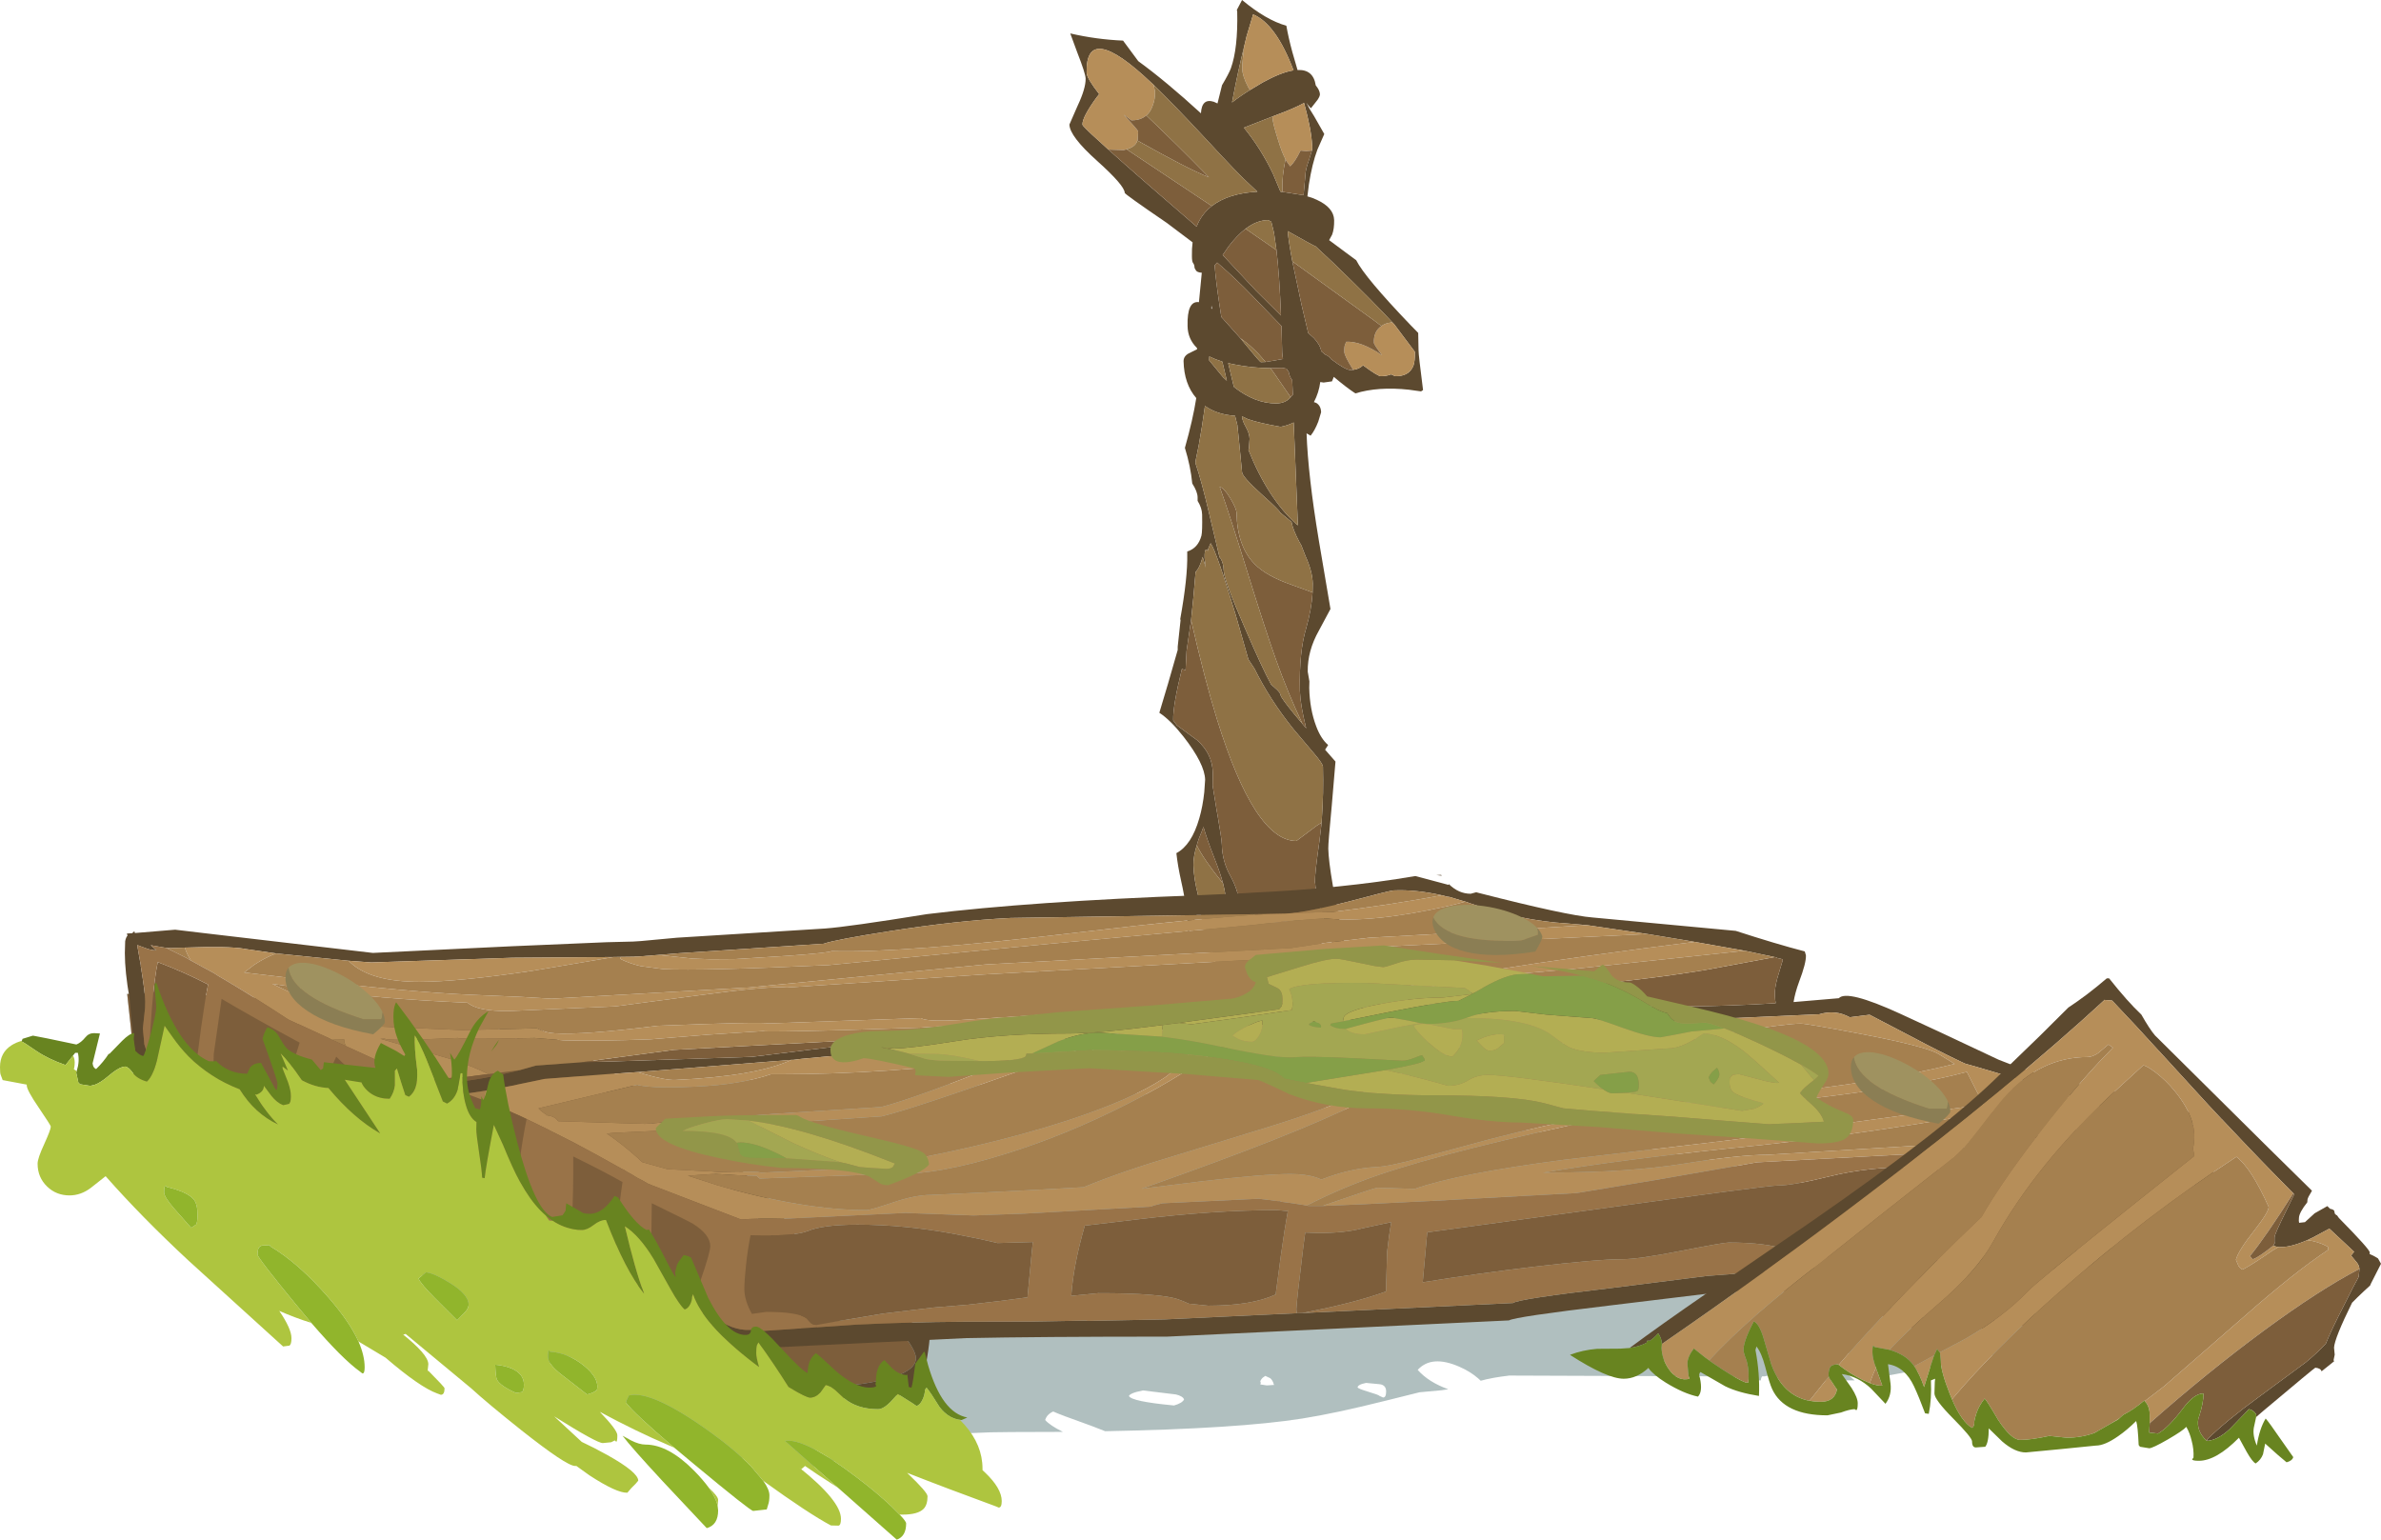 <?xml version="1.0" encoding="UTF-8" standalone="no"?>
<svg xmlns:ffdec="https://www.free-decompiler.com/flash" xmlns:xlink="http://www.w3.org/1999/xlink" ffdec:objectType="frame" height="460.65px" width="712.35px" xmlns="http://www.w3.org/2000/svg">
  <g transform="matrix(1.0, 0.0, 0.0, 1.0, -291.05, 135.35)">
    <use ffdec:characterId="310" height="460.65" transform="matrix(1.0, 0.0, 0.0, 1.0, 291.05, -135.35)" width="712.35" xlink:href="#shape0"/>
  </g>
  <defs>
    <g id="shape0" transform="matrix(1.0, 0.0, 0.0, 1.0, -291.05, 135.35)">
      <path d="M649.6 135.5 Q649.1 139.15 646.5 143.75 646.25 136.25 644.45 128.35 643.4 123.65 643.0 119.9 647.55 117.5 649.85 109.5 650.9 105.9 651.35 101.6 L651.6 97.95 Q651.5 93.2 645.1 85.0 641.15 80.0 637.9 77.9 L640.5 69.2 643.4 59.1 643.4 58.1 644.25 50.2 644.2 50.0 644.15 49.9 Q646.4 37.45 646.25 30.45 L646.25 29.65 Q649.5 28.65 650.5 24.9 650.8 23.65 650.7 18.55 650.65 16.6 649.35 14.5 L649.35 13.4 Q649.3 11.7 647.75 9.3 647.25 4.15 645.55 -1.35 647.95 -9.85 648.95 -16.25 645.3 -20.45 645.15 -27.3 645.15 -28.75 646.65 -29.6 L649.2 -30.85 649.15 -31.25 Q646.4 -33.95 646.35 -37.8 646.15 -45.45 649.75 -44.95 L650.6 -53.75 Q649.2 -53.85 648.85 -54.45 L648.45 -55.15 Q648.4 -56.2 648.0 -56.65 647.65 -57.05 647.65 -58.75 647.6 -60.95 647.85 -62.85 L640.15 -68.65 Q627.55 -77.25 627.55 -77.65 627.5 -79.85 619.25 -87.25 611.05 -94.6 611.0 -98.1 L613.45 -103.7 Q615.9 -108.9 615.85 -111.85 615.8 -113.4 613.35 -119.65 L611.25 -125.35 Q619.0 -123.55 627.05 -123.2 L631.6 -117.05 Q639.8 -111.1 650.35 -101.45 650.6 -106.05 654.2 -104.9 L655.3 -104.4 656.65 -109.85 Q658.7 -113.3 659.3 -114.9 661.45 -120.9 661.2 -131.85 L661.1 -132.4 662.65 -135.35 Q669.85 -129.35 675.9 -127.65 676.55 -124.0 677.7 -119.75 L679.25 -114.4 Q683.95 -114.65 684.7 -109.8 685.9 -108.35 685.95 -107.15 685.95 -106.55 685.25 -105.5 L683.25 -102.95 Q682.5 -103.7 681.9 -104.6 682.8 -102.75 684.2 -100.6 L687.25 -95.25 685.2 -90.6 Q683.6 -86.35 682.65 -80.2 L682.2 -76.6 Q683.7 -76.2 684.95 -75.6 690.1 -73.25 690.2 -69.5 690.25 -66.9 689.6 -65.15 L688.7 -63.5 693.75 -59.75 Q695.4 -58.55 696.8 -57.5 699.35 -52.4 713.05 -38.1 L715.35 -35.75 715.45 -30.6 Q715.45 -29.1 716.8 -18.65 L716.2 -18.25 712.6 -18.75 Q703.35 -19.75 696.55 -17.65 693.75 -19.5 690.1 -22.6 L689.9 -22.1 689.55 -21.25 687.05 -20.9 686.05 -21.05 Q685.65 -17.9 684.15 -15.05 L684.85 -14.8 Q686.25 -13.95 686.3 -12.0 L685.45 -9.2 Q684.4 -6.5 683.15 -5.0 L681.95 -5.7 Q682.4 6.95 685.6 26.2 L689.1 46.85 685.65 53.3 Q682.2 59.4 682.3 65.6 L682.8 68.5 682.75 70.45 Q682.9 76.9 684.85 82.0 686.25 85.7 688.4 87.55 L687.5 88.95 690.6 92.5 689.5 105.55 Q688.4 117.0 688.45 118.55 688.6 125.6 693.5 148.1 L693.4 150.5 692.75 151.4 Q690.1 149.9 687.1 139.55 L687.1 139.5 687.05 139.4 687.05 139.35 686.35 136.95 Q685.15 132.7 684.7 130.45 L684.6 129.8 684.55 129.15 684.45 128.55 Q684.4 126.1 685.8 116.3 L686.45 110.8 686.55 109.05 Q687.05 102.1 686.85 94.05 686.85 93.2 684.3 90.2 L678.0 82.75 Q670.9 73.9 666.4 64.75 L664.55 61.95 660.8 48.8 Q655.1 29.85 653.25 27.15 L652.45 29.0 652.4 29.5 652.2 29.2 651.8 29.1 Q651.4 29.45 651.45 31.4 651.45 32.2 651.8 34.45 L651.4 33.1 650.85 31.25 Q650.05 34.45 648.75 35.75 L648.1 43.25 647.4 50.15 646.05 59.4 645.75 65.15 644.65 64.8 Q641.95 75.7 642.05 80.15 L643.15 81.65 649.2 86.1 Q653.8 90.2 653.9 95.9 L653.85 99.7 655.1 107.4 655.35 108.75 Q656.55 115.7 656.6 117.3 656.7 122.4 659.25 126.9 661.35 130.75 661.75 134.35 L661.8 135.6 Q661.85 137.55 661.55 137.65 L661.2 137.3 Q660.45 137.15 659.35 136.4 658.25 135.75 657.9 135.75 658.0 133.05 656.95 128.9 656.05 125.6 654.4 121.45 652.1 115.6 651.1 112.05 L651.05 112.15 650.65 113.25 Q649.65 115.55 649.1 117.55 648.05 120.95 648.1 123.55 648.2 127.55 649.55 132.75 L649.55 132.9 649.65 134.4 649.55 135.4 649.6 135.5 M636.2 -109.95 L635.55 -110.55 Q615.8 -129.3 616.15 -113.55 616.2 -111.95 619.9 -107.2 L619.7 -106.9 619.2 -106.3 Q614.85 -100.35 614.9 -98.1 L614.9 -98.05 615.05 -97.8 615.1 -97.75 615.15 -97.65 Q616.35 -96.25 622.65 -90.6 631.15 -82.95 649.05 -67.55 650.5 -71.3 653.6 -73.7 658.5 -77.5 667.25 -78.0 L664.95 -80.15 Q661.9 -82.85 651.9 -93.7 641.65 -104.7 636.2 -109.95 M665.0 -108.4 L668.85 -110.7 Q674.4 -113.75 678.05 -114.3 672.8 -128.2 665.95 -131.05 L665.9 -130.85 664.0 -124.5 663.25 -121.35 Q661.45 -114.25 659.65 -104.7 662.3 -106.75 665.0 -108.4 M683.55 -90.3 L683.65 -91.0 683.65 -91.35 683.65 -91.45 683.65 -91.55 683.65 -91.7 683.6 -91.8 683.6 -91.9 Q683.4 -96.55 681.2 -104.55 678.3 -102.95 673.05 -101.0 L671.75 -100.5 663.2 -97.15 Q668.3 -90.9 671.9 -83.35 L674.1 -78.1 674.25 -77.95 674.7 -77.95 681.05 -76.95 681.6 -82.95 Q681.6 -84.5 682.6 -87.25 L683.55 -90.3 M669.7 -27.05 L672.15 -27.45 674.9 -27.95 Q674.7 -28.95 674.65 -30.0 L674.45 -37.8 666.0 -46.55 Q661.1 -51.7 655.2 -56.8 L654.65 -56.2 654.45 -55.95 Q654.8 -51.4 655.85 -44.4 L656.45 -40.5 656.65 -40.3 662.15 -34.15 664.2 -31.65 Q668.0 -27.0 668.3 -27.0 L669.7 -27.05 M663.7 -66.9 Q661.15 -64.95 658.6 -61.6 L656.85 -59.05 666.8 -48.4 674.3 -40.95 Q673.85 -52.75 672.95 -60.5 L672.2 -65.75 671.4 -69.0 670.5 -69.5 Q667.1 -69.5 663.7 -66.9 M708.2 -38.3 Q702.05 -45.0 689.95 -56.7 L684.6 -61.7 684.55 -61.7 Q684.3 -61.7 676.3 -66.2 676.6 -62.95 677.7 -57.15 L680.45 -44.15 682.45 -35.7 684.15 -34.2 Q686.05 -32.15 686.35 -30.25 L687.55 -29.25 688.0 -29.05 Q688.8 -28.6 689.3 -27.9 693.6 -24.65 695.05 -24.65 L695.9 -24.7 Q697.65 -24.9 698.85 -26.05 703.25 -22.8 704.15 -22.8 705.9 -22.8 707.25 -23.35 708.25 -22.8 708.7 -22.8 L709.65 -22.85 Q712.9 -23.2 713.95 -26.05 714.4 -27.35 714.35 -30.0 L714.35 -30.1 708.2 -38.3 M677.2 -16.5 L677.25 -16.6 677.85 -17.25 677.65 -21.6 677.55 -21.75 Q676.8 -22.8 676.6 -24.1 L676.2 -24.65 675.95 -25.05 674.6 -25.3 671.15 -25.2 Q665.7 -25.25 660.4 -26.3 L658.5 -26.7 660.0 -20.4 660.25 -19.55 Q666.5 -14.65 672.8 -14.65 675.6 -14.65 677.2 -16.5 M653.5 -43.95 L653.45 -43.1 653.7 -42.9 653.5 -43.95 M683.75 41.9 L683.8 39.2 Q683.7 35.55 681.6 30.95 L680.4 27.85 679.75 26.7 Q677.85 23.1 677.45 20.8 L674.0 17.95 Q674.0 17.45 668.3 12.35 662.65 7.2 662.65 5.9 L661.7 -3.75 661.25 -8.15 660.55 -10.95 Q655.2 -11.3 651.55 -13.9 L650.65 -7.75 Q649.7 -1.75 648.75 2.55 L648.7 3.2 Q650.6 8.75 652.95 18.9 L655.9 31.35 656.25 31.75 Q657.1 33.2 657.15 35.3 657.2 38.15 663.45 52.45 668.8 64.85 671.35 69.45 L673.2 71.1 673.9 71.9 674.35 73.1 Q675.75 75.4 680.75 81.25 L681.3 81.9 681.9 82.6 681.8 82.4 Q680.1 75.6 679.95 71.35 L679.95 71.05 Q679.7 59.65 681.85 52.55 683.45 46.95 683.75 41.9 M663.75 -7.65 Q664.9 -5.6 664.9 -4.05 L664.7 -1.1 664.55 -0.75 Q670.35 13.8 679.05 21.6 L679.35 21.8 678.1 -8.95 Q676.35 -8.05 674.2 -7.65 667.65 -8.8 664.4 -9.95 L662.6 -10.8 Q662.75 -9.4 663.75 -7.65 M652.85 -28.7 L652.8 -27.55 657.0 -22.45 658.1 -21.45 657.15 -25.45 656.75 -27.15 Q654.55 -27.85 652.85 -28.7" fill="#5c492f" fill-rule="evenodd" stroke="none"/>
      <path d="M622.65 -90.6 Q616.35 -96.25 615.15 -97.65 L615.1 -97.75 615.05 -97.8 614.9 -98.05 614.9 -98.1 Q614.85 -100.35 619.2 -106.3 L619.7 -106.9 619.9 -107.2 Q616.2 -111.95 616.15 -113.55 615.8 -129.3 635.55 -110.55 L636.2 -109.95 636.6 -107.95 Q636.7 -105.7 635.85 -103.6 635.2 -101.8 634.0 -100.8 632.85 -99.85 631.3 -99.5 L630.5 -99.4 629.55 -99.35 627.25 -101.05 Q631.5 -96.45 631.55 -96.05 L631.55 -95.85 631.55 -95.7 631.45 -93.8 631.45 -93.65 631.1 -92.7 Q630.25 -91.15 627.6 -90.55 L627.25 -90.45 627.1 -90.45 622.65 -90.6 M663.25 -121.35 L664.0 -124.5 665.9 -130.85 665.95 -131.05 Q672.8 -128.2 678.05 -114.3 674.4 -113.75 668.85 -110.7 L665.0 -108.4 664.45 -109.35 Q662.75 -112.6 662.7 -114.8 662.65 -116.05 663.25 -121.35 M675.65 -87.7 Q674.55 -89.75 673.45 -93.4 671.75 -98.75 671.75 -100.3 L671.75 -100.5 673.05 -101.0 Q678.3 -102.95 681.2 -104.55 683.4 -96.55 683.6 -91.9 L683.6 -91.8 683.65 -91.7 683.65 -91.55 683.65 -91.45 683.65 -91.35 683.65 -91.0 683.55 -90.3 681.8 -90.15 680.15 -90.3 Q678.5 -86.9 677.05 -85.6 L677.0 -85.65 676.0 -87.05 675.65 -87.7 M708.2 -38.3 L714.35 -30.1 714.35 -30.0 Q714.4 -27.35 713.95 -26.05 712.9 -23.2 709.65 -22.85 L708.7 -22.8 Q708.25 -22.8 707.25 -23.35 705.9 -22.8 704.15 -22.8 703.25 -22.8 698.85 -26.05 697.65 -24.9 695.9 -24.7 693.3 -28.85 693.25 -30.0 693.2 -31.8 693.5 -32.3 L693.8 -33.1 Q698.35 -33.3 704.55 -29.05 702.1 -32.25 702.1 -32.8 L702.1 -32.95 702.1 -33.2 702.1 -33.4 702.1 -33.55 Q702.25 -36.4 704.35 -37.8 705.05 -38.35 706.1 -38.65 L707.55 -38.95 708.2 -38.3" fill="#b68e59" fill-rule="evenodd" stroke="none"/>
      <path d="M649.1 117.55 Q649.65 115.55 650.65 113.25 L651.05 112.15 651.1 112.05 Q652.1 115.6 654.4 121.45 656.05 125.6 656.95 128.9 L656.8 128.75 Q651.15 121.75 649.1 117.55 M661.75 134.35 Q661.35 130.75 659.25 126.9 656.7 122.4 656.6 117.3 656.55 115.7 655.35 108.75 L655.1 107.4 653.85 99.7 653.9 95.9 Q653.8 90.2 649.2 86.1 L643.15 81.65 642.05 80.15 Q641.95 75.7 644.65 64.8 L645.75 65.15 646.05 59.4 647.4 50.15 Q651.4 67.7 655.1 79.7 666.4 116.25 678.9 116.25 L683.5 112.8 Q685.05 111.55 686.45 110.8 L685.8 116.3 Q684.4 126.1 684.45 128.55 L684.55 129.15 684.6 129.8 684.7 130.45 Q685.15 132.7 686.35 136.95 679.3 140.6 671.65 140.6 667.85 140.6 661.75 134.35 M653.6 -73.7 Q650.5 -71.3 649.05 -67.55 631.15 -82.95 622.65 -90.6 L627.1 -90.45 627.25 -90.45 627.6 -90.55 628.15 -90.65 653.6 -73.7 M631.45 -93.65 L631.45 -93.8 631.55 -95.7 631.55 -95.85 631.55 -96.05 Q631.5 -96.45 627.25 -101.05 L629.55 -99.35 630.5 -99.4 631.3 -99.5 Q632.85 -99.85 634.0 -100.8 643.35 -91.95 652.75 -82.3 646.35 -84.85 631.35 -93.3 L631.45 -93.65 M675.65 -87.7 L676.0 -87.05 677.0 -85.65 677.05 -85.6 Q678.5 -86.9 680.15 -90.3 L681.8 -90.15 683.55 -90.3 682.6 -87.25 Q681.6 -84.5 681.6 -82.95 L681.05 -76.95 674.7 -77.95 674.7 -78.75 Q674.6 -82.6 675.65 -87.7 M662.15 -34.15 L656.65 -40.3 656.45 -40.5 655.85 -44.4 Q654.8 -51.4 654.45 -55.95 L654.65 -56.2 655.2 -56.8 Q661.1 -51.7 666.0 -46.55 L674.45 -37.8 674.65 -30.0 Q674.7 -28.95 674.9 -27.95 L672.15 -27.45 669.7 -27.05 Q665.95 -31.6 662.15 -34.15 M672.95 -60.5 Q673.85 -52.75 674.3 -40.95 L666.8 -48.4 656.85 -59.05 658.6 -61.6 Q661.15 -64.95 663.7 -66.9 L672.95 -60.5 M695.9 -24.7 L695.05 -24.65 Q693.6 -24.65 689.3 -27.9 688.8 -28.6 688.0 -29.05 L687.55 -29.25 686.35 -30.25 Q686.05 -32.15 684.15 -34.2 L682.45 -35.7 680.45 -44.15 677.7 -57.15 701.9 -39.65 704.35 -37.8 Q702.25 -36.4 702.1 -33.55 L702.1 -33.4 702.1 -33.2 702.1 -32.95 702.1 -32.8 Q702.1 -32.25 704.55 -29.05 698.35 -33.3 693.8 -33.1 L693.5 -32.3 Q693.2 -31.8 693.25 -30.0 693.3 -28.85 695.9 -24.7 M671.15 -25.2 L674.6 -25.3 675.95 -25.05 676.2 -24.65 676.6 -24.1 Q676.8 -22.8 677.55 -21.75 L677.65 -21.6 677.85 -17.25 677.25 -16.6 677.2 -16.5 672.0 -24.05 671.15 -25.2 M683.75 41.9 Q683.45 46.95 681.85 52.55 679.7 59.65 679.95 71.05 L679.95 71.35 Q680.1 75.6 681.8 82.4 L681.9 82.6 681.3 81.9 680.75 81.25 Q676.45 72.2 672.8 62.0 669.65 53.2 664.35 36.1 658.95 18.6 655.95 10.3 657.25 10.6 659.15 13.75 660.95 16.75 661.0 18.1 661.2 28.1 666.4 33.4 669.9 37.0 677.7 39.7 L683.75 41.9" fill="#7d5e3b" fill-rule="evenodd" stroke="none"/>
      <path d="M649.6 135.5 L649.55 135.4 649.65 134.4 649.55 132.9 649.55 132.75 Q648.2 127.55 648.1 123.55 648.05 120.95 649.1 117.55 651.15 121.75 656.8 128.75 L656.95 128.9 Q658.0 133.05 657.9 135.75 658.25 135.75 659.35 136.4 660.45 137.15 661.2 137.3 L661.55 137.65 Q661.85 137.55 661.8 135.6 L661.75 134.35 Q667.85 140.6 671.65 140.6 679.3 140.6 686.35 136.95 L687.05 139.35 687.05 139.4 687.1 139.5 687.1 139.55 686.1 150.65 Q682.8 180.45 674.2 180.45 664.75 180.45 655.45 154.7 652.3 146.05 649.8 136.3 L649.6 135.5 M647.4 50.15 L648.1 43.25 648.75 35.75 Q650.05 34.45 650.85 31.25 L651.4 33.1 651.8 34.45 Q651.45 32.2 651.45 31.4 651.4 29.45 651.8 29.1 L652.2 29.2 652.4 29.5 652.45 29.0 653.25 27.15 Q655.1 29.85 660.8 48.8 L664.55 61.95 666.4 64.75 Q670.9 73.9 678.0 82.75 L684.3 90.2 Q686.85 93.2 686.85 94.05 687.05 102.1 686.55 109.05 L686.45 110.8 Q685.05 111.55 683.5 112.8 L678.9 116.25 Q666.4 116.25 655.1 79.7 651.4 67.7 647.4 50.15 M636.2 -109.95 Q641.65 -104.7 651.9 -93.7 661.9 -82.85 664.95 -80.15 L667.25 -78.0 Q658.5 -77.5 653.6 -73.7 L628.15 -90.65 627.6 -90.55 Q630.25 -91.15 631.1 -92.7 L631.45 -93.65 631.35 -93.3 Q646.35 -84.85 652.75 -82.3 643.35 -91.95 634.0 -100.8 635.2 -101.8 635.85 -103.6 636.7 -105.7 636.6 -107.95 L636.2 -109.95 M663.25 -121.35 Q662.65 -116.05 662.7 -114.8 662.75 -112.6 664.45 -109.35 L665.0 -108.4 Q662.3 -106.75 659.65 -104.7 661.45 -114.25 663.25 -121.35 M671.75 -100.5 L671.75 -100.3 Q671.75 -98.75 673.45 -93.4 674.55 -89.75 675.65 -87.7 674.6 -82.6 674.7 -78.75 L674.7 -77.95 674.25 -77.95 674.1 -78.1 671.9 -83.35 Q668.3 -90.9 663.2 -97.15 L671.75 -100.5 M669.7 -27.05 L668.3 -27.0 Q668.0 -27.0 664.2 -31.65 L662.15 -34.15 Q665.95 -31.6 669.7 -27.05 M663.7 -66.9 Q667.1 -69.5 670.5 -69.5 L671.4 -69.0 672.2 -65.75 672.95 -60.5 663.7 -66.9 M677.7 -57.15 Q676.6 -62.95 676.3 -66.2 684.3 -61.7 684.55 -61.7 L684.6 -61.7 689.95 -56.7 Q702.05 -45.0 708.2 -38.3 L707.55 -38.95 706.1 -38.65 Q705.05 -38.35 704.35 -37.8 L701.9 -39.65 677.7 -57.15 M677.2 -16.5 Q675.6 -14.65 672.8 -14.65 666.5 -14.65 660.25 -19.55 L660.0 -20.4 658.5 -26.7 660.4 -26.3 Q665.7 -25.25 671.15 -25.2 L672.0 -24.05 677.2 -16.5 M652.85 -28.7 Q654.55 -27.85 656.75 -27.15 L657.15 -25.45 658.1 -21.45 657.0 -22.45 652.8 -27.55 652.85 -28.7 M663.75 -7.65 Q662.75 -9.4 662.6 -10.8 L664.4 -9.95 Q667.65 -8.8 674.2 -7.65 676.35 -8.05 678.1 -8.95 L679.35 21.8 679.05 21.6 Q670.35 13.8 664.55 -0.75 L664.7 -1.1 664.9 -4.05 Q664.9 -5.6 663.75 -7.65 M680.75 81.25 Q675.75 75.4 674.35 73.1 L673.9 71.9 673.2 71.1 671.35 69.45 Q668.8 64.85 663.45 52.45 657.2 38.15 657.15 35.3 657.1 33.2 656.25 31.75 L655.9 31.35 652.95 18.9 Q650.6 8.75 648.7 3.2 L648.75 2.55 Q649.7 -1.75 650.65 -7.75 L651.55 -13.9 Q655.2 -11.3 660.55 -10.95 L661.25 -8.15 661.7 -3.75 662.65 5.9 Q662.65 7.2 668.3 12.35 674.0 17.45 674.0 17.95 L677.45 20.8 Q677.85 23.1 679.75 26.7 L680.4 27.85 681.6 30.95 Q683.7 35.55 683.8 39.2 L683.75 41.9 677.7 39.7 Q669.9 37.0 666.4 33.4 661.2 28.1 661.0 18.1 660.95 16.75 659.15 13.75 657.25 10.6 655.95 10.3 658.95 18.6 664.35 36.1 669.65 53.2 672.8 62.0 676.45 72.2 680.75 81.25" fill="#8f7245" fill-rule="evenodd" stroke="none"/>
      <path d="M734.05 277.75 L733.3 277.05 Q730.95 275.0 727.75 273.6 719.4 269.9 715.2 274.5 718.4 278.15 724.35 280.3 L722.25 280.6 715.75 281.2 705.3 283.8 Q690.5 287.5 680.7 289.05 661.55 292.1 621.7 292.85 L617.85 291.35 Q607.5 287.65 606.15 286.95 604.25 287.8 603.75 289.5 605.2 291.15 609.05 293.05 L593.7 293.1 Q568.0 293.1 550.25 298.3 L548.55 296.8 Q544.4 294.05 536.1 295.35 L535.55 296.7 Q534.9 297.6 534.75 298.05 536.45 300.05 541.0 301.45 L539.9 301.85 Q535.65 303.45 534.15 303.45 L521.55 301.95 508.95 300.45 507.0 300.8 503.65 298.85 489.05 290.65 480.05 285.7 473.95 279.35 Q465.3 270.8 459.45 270.15 L458.9 270.8 458.1 272.25 462.1 275.95 Q447.75 268.25 436.2 262.45 433.95 258.0 430.45 254.65 424.8 249.2 414.75 245.25 415.85 250.1 421.9 255.4 L418.8 253.95 Q413.4 251.4 407.3 248.8 L405.3 246.9 Q400.4 242.6 398.1 243.15 L399.0 245.3 395.5 243.85 375.2 235.7 374.75 235.55 Q358.3 216.9 351.0 209.4 340.0 198.1 329.35 189.95 L330.15 188.55 Q330.85 187.1 331.1 185.3 L331.2 183.6 Q331.2 180.95 329.35 164.3 L329.1 162.0 332.35 162.25 336.35 161.55 353.85 162.5 363.65 162.85 410.65 167.3 Q412.65 167.95 412.85 168.85 413.05 169.85 413.55 170.05 L433.1 171.05 Q438.2 176.65 442.75 182.4 446.8 187.55 450.25 192.65 L449.55 191.65 474.0 188.1 474.0 187.8 547.5 187.8 Q696.65 193.15 782.25 208.0 881.85 225.3 881.85 253.65 881.85 257.9 879.2 260.05 878.1 260.95 876.35 261.6 L884.4 260.05 Q895.2 257.85 898.2 256.65 L894.75 253.05 Q898.5 247.55 908.25 245.85 909.8 248.6 913.2 251.65 919.3 257.15 929.4 262.15 L936.55 265.4 936.0 265.5 916.2 269.1 Q892.15 269.1 883.0 270.7 871.4 273.35 856.15 276.15 853.9 274.3 850.4 272.35 840.75 267.0 837.3 269.55 841.05 273.6 845.95 277.65 L838.8 277.65 832.65 277.95 824.85 277.9 821.4 276.0 818.85 276.45 818.35 276.4 Q817.95 276.6 817.85 277.65 L815.25 277.65 809.25 276.45 742.6 276.2 Q737.45 276.8 734.05 277.75 M784.6 272.6 L783.45 273.6 Q784.25 274.2 786.15 274.95 788.7 276.0 790.65 276.0 L795.15 275.7 795.45 276.1 Q795.75 276.1 795.75 274.2 795.75 271.3 785.55 271.8 L784.6 272.6 M668.95 276.75 Q668.3 277.3 668.1 277.95 668.35 278.35 668.1 278.85 L670.05 279.15 672.25 279.0 672.15 278.85 Q671.85 277.65 671.1 277.0 L669.6 276.3 668.95 276.75 M699.75 278.4 L698.55 278.7 Q697.3 279.1 697.2 279.75 697.45 280.15 700.45 281.05 703.5 281.95 703.8 282.3 L704.8 282.75 Q705.75 282.85 705.75 280.95 705.75 279.1 703.95 278.8 L699.75 278.4 M628.8 282.3 Q629.5 283.95 642.3 285.15 644.75 284.45 645.3 283.35 644.95 282.35 642.85 281.85 L633.0 280.65 631.05 281.1 Q629.1 281.65 628.8 282.3" fill="#003333" fill-opacity="0.31" fill-rule="evenodd" stroke="none"/>
      <path d="M859.05 259.25 L859.6 259.6 859.65 259.65 858.75 259.45 Q849.6 257.55 842.9 253.4 L846.6 253.95 848.75 254.4 849.75 254.65 850.5 254.9 850.65 254.95 Q854.65 256.3 859.05 259.25 M837.75 249.55 Q834.35 246.45 832.35 242.9 830.55 239.7 830.55 237.9 830.55 225.75 856.8 237.45 L861.35 239.55 861.45 239.5 Q864.45 238.1 872.8 237.5 L890.25 235.95 Q902.05 234.3 912.6 230.4 919.1 228.05 921.95 238.05 L922.0 238.2 Q919.8 242.3 919.8 254.25 918.8 254.0 900.9 257.25 L898.2 257.75 892.9 258.65 884.25 259.95 883.6 260.05 878.15 260.6 878.1 260.65 876.95 260.7 876.0 260.7 875.85 260.7 Q873.15 260.7 865.85 258.4 L850.45 253.3 848.9 252.8 848.65 252.75 847.0 252.2 838.9 249.85 837.8 249.6 837.75 249.55 M329.9 189.05 L330.15 188.55 Q330.85 187.1 331.1 185.3 L331.2 183.6 Q331.2 180.95 329.35 164.3 L329.1 162.0 332.35 162.25 336.35 161.55 353.85 162.5 363.65 162.85 410.65 167.3 Q412.65 167.95 412.85 168.85 413.05 169.85 413.55 170.05 L437.55 171.05 437.65 171.05 Q448.9 177.15 459.4 183.45 489.9 201.7 507.35 218.2 530.65 240.25 530.65 259.2 L530.65 267.2 Q533.05 266.4 535.0 266.2 L535.65 260.7 Q542.55 259.2 559.5 259.2 562.3 259.2 564.35 260.55 560.25 261.1 561.15 263.3 561.4 263.9 563.2 266.55 564.7 268.85 565.0 270.3 566.55 278.15 534.85 280.05 L527.3 280.4 518.75 280.6 Q517.7 280.2 517.15 279.45 L512.05 279.65 Q510.75 279.65 505.75 277.6 L505.35 277.35 505.25 277.4 504.65 277.15 Q483.15 268.1 403.05 226.6 360.25 204.4 329.9 189.05" fill="#7d5e3b" fill-rule="evenodd" stroke="none"/>
      <path d="M922.0 238.2 Q922.5 237.15 923.2 236.6 924.45 235.6 925.5 237.05 926.55 238.55 926.55 241.35 L926.35 244.8 925.95 248.5 925.75 249.75 Q924.9 256.25 923.85 260.1 L914.55 260.6 897.3 261.3 Q884.35 261.3 878.9 263.55 875.8 265.8 874.35 265.8 L874.1 265.8 873.95 265.8 872.85 265.75 872.7 265.7 Q867.5 265.15 861.85 261.2 L860.95 260.55 859.4 259.45 859.35 259.4 859.05 259.25 Q854.65 256.3 850.65 254.95 L850.5 254.9 849.75 254.65 848.75 254.4 846.6 253.95 842.9 253.4 831.1 251.65 813.15 250.05 Q812.25 248.7 812.25 246.45 L812.05 246.15 Q812.2 245.85 814.05 245.85 823.55 245.85 837.75 249.55 L837.8 249.6 838.9 249.85 847.0 252.2 848.65 252.75 848.9 252.8 850.45 253.3 865.85 258.4 Q873.15 260.7 875.85 260.7 L876.0 260.7 876.95 260.7 878.1 260.65 878.15 260.6 883.6 260.05 884.25 259.95 892.9 258.65 898.2 257.75 900.9 257.25 Q918.8 254.0 919.8 254.25 919.8 242.3 922.0 238.2 M437.65 171.05 L449.85 171.05 464.1 179.25 Q490.9 195.2 507.7 210.0 535.8 234.75 535.8 256.25 L535.65 260.7 535.0 266.2 Q533.05 266.4 530.65 267.2 L530.65 259.2 Q530.65 240.25 507.35 218.2 489.9 201.7 459.4 183.45 448.9 177.15 437.65 171.05 M564.35 260.55 L568.35 260.4 568.8 261.2 Q569.25 261.8 569.25 263.55 569.25 265.9 568.35 271.35 567.45 276.75 567.45 279.0 L567.45 279.9 Q567.25 283.4 565.7 283.2 562.65 282.0 560.1 282.0 L526.05 284.1 Q525.85 284.5 519.95 285.1 L511.8 285.6 509.15 285.1 Q507.35 284.4 505.75 282.65 L504.95 281.7 504.45 281.5 Q495.35 278.25 480.2 270.85 462.3 262.15 417.65 238.35 364.5 210.0 339.2 197.05 L336.3 195.6 329.35 189.95 329.9 189.05 Q360.25 204.4 403.05 226.6 483.15 268.1 504.65 277.15 L505.25 277.4 505.35 277.35 505.75 277.6 Q510.75 279.65 512.05 279.65 L517.15 279.45 Q517.7 280.2 518.75 280.6 L527.3 280.4 534.85 280.05 Q566.55 278.15 565.0 270.3 564.7 268.85 563.2 266.55 561.4 263.9 561.15 263.3 560.25 261.1 564.35 260.55" fill="#5c492f" fill-rule="evenodd" stroke="none"/>
      <path d="M859.4 259.45 L859.35 259.4 859.4 259.45" fill="#003333" fill-opacity="0.31" fill-rule="evenodd" stroke="none"/>
      <path d="M890.4 186.2 L882.6 183.9 882.45 183.85 879.05 182.9 877.95 182.4 Q871.2 179.2 862.75 174.7 L850.4 168.25 844.45 169.0 Q840.2 166.65 835.35 168.1 L805.45 169.45 Q801.1 170.15 776.7 170.25 L776.3 170.25 765.55 169.5 751.3 168.2 750.3 168.15 Q740.55 167.55 724.05 168.5 L631.1 173.15 626.35 173.85 626.4 173.75 624.75 174.0 618.95 174.55 618.3 174.6 609.15 175.6 605.5 176.0 558.8 178.85 530.8 181.45 528.4 181.75 527.85 181.75 500.2 183.95 481.9 185.4 475.5 185.85 475.15 185.85 475.05 185.85 474.9 185.85 454.0 187.45 446.05 189.1 444.75 189.4 436.2 191.0 430.5 191.85 429.05 191.95 Q429.5 193.8 429.85 197.9 L429.05 197.6 429.1 198.2 Q429.35 201.25 429.15 204.6 L429.1 205.8 429.05 206.05 428.9 209.6 428.7 212.1 428.35 215.3 429.05 215.6 429.2 218.35 Q428.1 220.0 428.2 222.1 428.3 225.1 428.85 226.05 L429.05 226.35 428.65 228.25 Q436.5 230.9 444.65 233.9 L445.7 234.3 453.2 237.2 454.3 237.65 454.65 237.7 454.95 237.9 461.9 240.75 473.45 245.55 475.05 246.25 475.25 246.35 481.25 248.9 485.35 250.7 Q492.85 253.9 498.25 256.25 L502.15 257.9 503.9 258.1 504.45 258.5 Q510.0 262.75 515.35 262.55 L516.55 262.4 517.1 263.05 519.4 262.85 547.4 260.95 Q562.95 260.2 578.85 260.1 L598.2 260.05 599.25 260.05 610.9 259.85 615.8 259.75 616.45 259.85 639.5 259.4 679.0 257.55 680.7 257.5 743.7 254.5 Q745.35 253.25 772.85 250.05 L801.75 246.4 839.5 243.5 875.85 241.35 894.6 239.75 932.1 237.3 Q933.85 236.75 937.4 236.15 L945.75 235.1 Q946.6 234.75 947.9 234.5 947.15 227.1 947.15 224.2 L947.35 218.8 947.65 213.7 948.45 201.15 935.5 199.75 934.65 199.65 934.55 199.65 925.25 198.0 Q918.3 195.35 911.15 192.85 L908.1 191.8 891.3 186.45 890.4 186.2 M831.35 150.45 Q831.45 152.75 829.3 158.4 828.1 161.65 827.65 164.45 L841.2 163.3 Q843.6 160.65 859.45 167.9 868.9 172.2 889.0 181.7 903.75 187.7 921.45 190.6 937.5 195.55 953.6 199.15 L953.55 201.0 953.45 208.6 953.4 208.6 Q953.6 212.25 953.2 217.0 L952.2 225.1 952.35 226.3 952.65 226.3 952.65 228.95 952.65 229.1 952.65 229.65 952.65 230.65 952.75 239.3 Q949.35 239.85 946.45 240.75 L944.75 240.25 944.55 240.05 943.05 240.4 934.0 242.45 914.35 243.75 893.75 245.55 866.3 247.15 837.55 249.25 801.45 251.75 772.55 255.25 Q744.35 258.6 742.5 259.7 L640.25 264.55 Q601.9 264.55 579.95 265.0 L533.35 267.25 515.05 268.15 512.05 266.2 511.6 266.25 Q509.8 265.55 508.35 264.85 L507.9 264.85 Q504.45 265.0 488.2 256.55 472.3 247.85 471.45 247.5 455.65 243.15 445.5 239.9 426.25 233.8 426.1 230.0 425.95 228.25 426.1 228.05 L426.55 227.75 426.55 226.85 426.4 227.3 425.0 226.25 425.05 225.0 424.95 225.0 Q420.75 226.75 419.3 226.8 418.9 226.8 374.5 204.2 L332.25 182.55 331.9 182.75 331.8 180.75 331.7 180.9 Q331.05 176.65 330.45 170.45 L330.4 170.15 329.8 163.35 Q328.4 155.3 328.4 149.8 L328.5 146.25 Q328.7 145.15 329.2 144.55 L329.0 143.95 330.6 143.85 331.25 143.25 331.4 143.8 343.45 142.8 351.85 143.8 402.6 149.75 444.3 147.75 472.5 146.55 480.45 146.35 482.8 146.2 493.6 145.2 537.85 142.45 Q544.8 141.95 568.35 138.15 599.4 134.35 649.45 132.5 L653.85 132.3 662.95 131.9 666.1 131.7 Q692.55 130.5 714.5 126.75 L724.45 129.4 724.5 129.15 Q727.45 132.05 731.05 132.05 L732.7 131.6 733.45 131.8 Q759.8 138.55 767.55 139.15 L810.35 143.15 Q822.35 147.05 831.0 149.3 L831.35 150.45 M712.45 165.5 L724.15 164.95 749.55 164.15 772.9 165.3 Q795.75 166.45 822.3 164.8 822.1 163.75 822.05 162.3 821.95 160.5 822.8 157.3 L824.45 151.8 824.35 151.65 822.7 151.25 822.55 151.1 822.3 151.05 822.25 151.05 822.05 151.0 813.05 149.1 798.05 146.45 796.35 146.15 783.95 144.1 765.9 141.45 760.05 140.95 Q745.95 140.1 731.0 134.95 L729.45 134.4 728.2 134.05 724.7 133.0 724.2 132.95 723.75 132.85 722.4 132.5 Q714.55 130.75 708.0 131.05 706.85 131.1 694.3 134.45 684.55 136.95 678.55 137.75 L678.4 137.75 677.65 137.85 675.5 138.0 675.2 138.0 670.35 138.1 593.4 139.3 Q577.2 140.1 557.15 143.25 540.85 145.8 537.5 147.0 L494.1 149.85 488.1 150.35 487.45 150.4 481.75 150.85 481.35 150.85 481.1 150.85 480.7 150.9 480.6 150.9 480.45 150.9 480.4 150.9 476.6 150.95 473.7 151.0 473.0 151.0 472.7 151.0 444.45 151.2 402.15 152.6 395.35 152.1 373.65 149.9 364.3 148.55 364.2 148.55 364.15 148.5 Q359.15 147.7 346.85 148.15 L342.4 148.3 340.8 148.25 336.7 147.55 336.15 147.45 337.85 148.95 Q336.45 149.05 334.55 148.3 L332.1 147.4 332.95 152.25 333.15 153.3 333.2 153.55 333.15 153.55 Q334.5 161.8 334.5 164.2 L334.45 166.25 333.85 171.85 333.8 172.4 334.2 176.7 334.2 177.0 334.6 178.25 334.7 178.65 334.55 179.9 335.8 180.3 339.4 181.7 Q343.7 183.45 349.5 186.1 L351.8 187.15 351.8 187.3 353.0 187.85 354.25 188.45 355.4 188.95 Q369.2 195.65 378.45 199.7 L379.75 200.25 Q384.35 202.1 387.75 203.5 L388.55 203.75 Q394.85 205.9 399.65 210.35 405.6 215.95 408.7 217.55 414.15 220.2 425.0 221.25 L424.85 211.65 424.65 206.3 424.65 206.25 424.6 204.9 424.2 192.3 424.25 191.1 423.2 189.65 424.45 188.65 Q434.5 187.9 446.6 184.8 L451.4 183.45 464.7 182.5 474.85 182.2 515.95 180.85 542.1 177.65 Q542.35 177.3 550.45 176.25 L550.65 176.25 555.15 175.55 555.7 175.4 556.25 175.4 559.4 174.8 569.15 174.25 591.4 172.7 591.55 172.7 607.75 171.7 609.9 171.3 627.1 169.8 631.7 169.5 631.7 169.4 631.7 168.95 638.1 168.7 704.3 165.85 712.45 165.5 M721.1 126.45 L722.2 126.4 722.4 126.65 720.7 126.45 721.1 126.45" fill="#5c492f" fill-rule="evenodd" stroke="none"/>
      <path d="M527.85 181.75 L528.4 181.75 530.8 181.45 558.8 178.85 605.5 176.0 609.15 175.6 618.3 174.6 618.95 174.55 624.75 174.0 626.4 173.75 626.35 173.85 631.1 173.15 724.05 168.5 Q740.55 167.55 750.3 168.15 L751.3 168.2 765.55 169.5 776.3 170.25 776.7 170.25 Q801.1 170.15 805.45 169.45 L835.35 168.1 Q840.2 166.65 844.45 169.0 L850.4 168.25 862.75 174.7 Q871.2 179.2 877.95 182.4 L879.05 182.9 882.45 183.85 882.6 183.9 890.4 186.2 Q893.55 189.95 893.55 192.5 L893.55 193.85 908.1 191.8 911.15 192.85 902.85 194.35 Q848.0 204.5 808.1 208.25 775.2 211.75 752.7 215.5 L755.15 215.45 Q778.25 215.45 794.85 212.8 811.5 210.15 819.8 210.15 L889.65 205.9 890.65 205.95 889.9 206.05 867.25 209.7 816.75 212.4 784.85 217.95 762.75 221.6 719.35 223.95 718.3 224.0 698.8 224.95 686.75 225.45 687.8 225.05 Q702.5 220.0 703.1 220.0 L714.3 220.35 Q727.1 215.8 758.95 211.65 L799.2 206.9 Q819.8 204.55 824.35 203.3 L871.25 196.9 884.6 195.1 882.65 191.55 879.5 185.35 879.1 185.45 Q849.5 193.35 773.45 198.6 725.45 208.7 703.75 216.1 692.75 219.85 681.95 225.35 L681.6 225.3 681.35 225.25 681.3 225.2 677.75 224.65 674.4 224.2 673.95 224.0 673.85 224.0 673.4 224.0 667.65 223.3 638.85 224.65 Q635.9 225.35 635.45 225.65 L601.2 227.55 601.15 227.55 597.55 227.75 582.35 228.3 561.9 227.55 525.2 229.3 Q518.1 229.1 512.75 229.5 L486.05 219.25 484.95 218.8 Q483.4 217.85 481.65 217.0 L479.95 215.95 478.5 215.15 478.15 214.9 477.65 214.6 477.4 214.5 476.85 214.25 476.8 214.25 476.75 214.2 476.65 214.1 476.3 213.9 476.1 213.8 Q469.0 209.8 462.45 206.35 L457.4 203.8 456.75 203.45 456.7 203.45 454.35 202.25 448.6 199.45 447.35 198.85 446.05 198.25 445.0 197.8 443.0 196.9 Q439.45 195.25 436.35 194.05 436.05 193.05 436.05 192.3 L436.2 191.0 444.75 189.4 446.05 189.1 454.0 187.45 474.9 185.85 475.05 185.85 475.15 185.85 475.5 185.85 481.9 185.4 483.6 185.95 Q490.25 187.9 493.15 187.75 517.25 186.65 527.85 181.75 M638.1 168.7 L631.7 168.95 631.7 169.4 627.1 169.8 609.9 171.3 607.75 171.7 591.55 172.7 591.4 172.7 590.95 172.7 588.6 172.5 Q576.0 171.2 566.55 172.1 L543.3 172.85 Q520.05 173.45 519.3 173.15 L503.05 174.2 485.75 175.6 Q469.7 176.2 459.65 175.9 L451.0 175.2 439.75 175.4 Q428.35 175.5 428.05 175.2 407.05 176.15 406.15 175.4 L404.85 175.45 426.55 181.7 Q432.9 183.85 437.15 186.0 L433.2 186.5 431.45 186.75 430.85 186.8 416.1 187.85 Q416.5 188.05 416.9 188.35 414.3 186.95 411.45 185.5 L408.6 184.05 394.6 177.65 Q394.05 176.7 394.05 176.05 L394.05 175.65 391.3 175.7 390.4 175.75 Q389.55 175.25 388.7 174.9 L382.3 171.95 380.35 171.05 380.15 171.0 377.35 169.7 Q367.3 163.1 358.1 157.65 L356.55 156.75 354.8 155.65 354.15 155.3 352.95 154.65 352.4 154.35 352.3 154.3 349.85 152.95 348.2 152.05 Q346.9 150.05 346.35 148.15 L346.85 148.15 Q359.15 147.7 364.15 148.5 L364.2 148.55 364.3 148.55 373.65 149.9 Q370.1 151.3 367.05 153.35 L364.1 155.6 379.65 157.45 Q413.8 161.55 432.65 162.3 L446.8 162.9 456.1 163.45 515.05 160.1 586.05 153.2 677.35 148.3 687.55 146.75 700.75 145.2 728.0 143.7 765.9 141.45 783.95 144.1 700.85 148.05 698.3 148.35 Q678.4 150.45 675.8 151.25 L585.35 156.2 559.75 157.9 526.5 160.1 Q521.55 159.55 500.4 162.4 L475.05 165.75 443.2 167.15 Q433.8 167.2 430.95 164.65 404.5 163.55 382.8 160.5 L372.5 159.0 377.0 161.15 398.65 171.5 400.2 171.6 429.55 172.85 451.7 172.3 Q454.05 173.65 456.95 173.8 465.4 174.35 487.85 171.55 519.5 170.3 520.95 170.85 L566.65 169.25 Q567.9 170.35 578.1 169.85 L601.15 168.35 Q626.5 166.85 640.95 168.45 L640.2 168.55 638.1 168.7 M395.35 152.1 L402.15 152.6 444.45 151.2 472.7 151.0 473.0 151.0 473.7 151.0 474.6 151.0 450.35 155.1 Q428.15 158.4 416.55 158.4 402.1 158.4 395.9 152.65 L395.35 152.1 M476.6 150.95 L480.4 150.9 480.45 150.9 480.6 150.9 480.7 150.9 481.1 150.85 481.35 150.85 481.75 150.85 487.45 150.4 488.1 150.35 498.3 151.45 503.65 151.65 510.8 151.6 512.55 151.5 526.9 150.6 Q539.15 149.7 539.85 149.2 561.45 149.85 614.3 143.55 649.05 139.4 670.35 138.1 L675.2 138.0 675.5 138.0 677.65 137.85 678.4 137.75 678.55 137.75 689.25 137.55 Q707.0 135.4 722.4 132.5 L723.75 132.85 724.2 132.95 724.7 133.0 728.2 134.05 729.45 134.4 728.2 134.75 727.65 134.9 724.6 135.65 Q701.45 140.95 687.45 139.4 L676.6 140.2 664.85 141.5 605.35 147.0 599.65 147.55 538.9 153.4 Q501.0 155.15 489.5 154.6 L482.75 153.7 Q479.45 152.95 476.65 151.55 L476.6 150.95 M798.05 146.45 L813.05 149.1 761.3 154.6 739.3 156.5 Q722.05 158.7 713.6 161.35 L710.1 162.55 704.8 162.75 702.8 162.95 702.7 162.8 Q711.9 157.75 782.7 148.4 L798.05 146.45 M848.4 174.1 Q831.7 170.9 829.8 170.9 825.55 170.9 809.1 173.55 L790.3 176.7 774.65 174.2 766.7 175.75 759.8 176.85 744.65 175.8 Q740.5 174.8 738.85 172.7 L735.1 173.6 Q723.1 180.7 702.05 192.3 685.8 201.2 644.35 216.1 L632.6 220.3 650.4 218.1 Q669.1 215.9 677.15 215.9 681.75 215.9 685.05 217.0 L686.4 217.55 Q694.95 214.2 702.8 213.8 706.6 213.65 716.0 211.1 L736.95 205.45 Q770.15 196.8 799.8 194.15 849.35 189.65 875.85 182.95 L871.05 180.0 Q867.35 177.75 848.4 174.1 M648.7 177.65 L635.6 177.95 628.1 178.9 620.6 179.8 Q619.2 179.8 617.0 178.1 L616.5 177.7 598.35 184.25 Q564.3 196.35 554.85 198.65 L522.75 200.8 521.6 201.4 474.45 203.6 472.6 203.8 Q477.3 207.0 481.8 211.05 L483.2 212.35 490.75 214.45 506.05 215.25 Q517.9 215.0 518.7 215.5 L549.75 214.05 Q585.1 208.15 610.4 199.9 630.0 193.45 639.35 187.15 642.9 184.8 648.6 177.75 L648.7 177.65 M658.9 176.7 L657.35 176.9 Q646.2 185.9 628.4 194.9 610.0 204.3 591.8 209.9 571.8 216.2 557.95 215.9 L518.3 217.25 517.35 216.4 511.45 216.25 504.95 215.85 496.85 216.4 505.8 219.3 Q531.35 226.7 550.3 226.7 551.4 226.7 558.1 224.45 564.85 222.15 569.65 222.15 L585.8 221.4 601.7 220.6 615.2 219.85 Q626.75 215.1 642.95 210.3 L670.8 201.75 Q687.1 196.7 698.6 191.6 713.3 185.15 728.55 175.0 L720.2 176.4 Q691.3 180.9 661.7 180.9 L659.1 180.45 658.9 180.0 658.3 176.8 658.9 176.7 M524.35 186.05 L521.7 186.05 Q512.55 189.15 499.2 189.75 487.35 190.35 482.2 189.35 L481.75 189.2 452.15 196.25 Q453.0 197.25 454.9 198.4 L453.95 198.35 Q456.8 198.3 458.05 200.1 L484.0 200.9 522.6 197.9 554.7 195.85 Q565.3 193.15 595.75 180.9 L589.9 181.7 Q555.65 186.05 524.35 186.05" fill="#b68e59" fill-rule="evenodd" stroke="none"/>
      <path d="M934.55 199.65 L934.65 199.65 935.5 199.75 948.45 201.15 947.65 213.7 947.35 218.8 947.15 224.2 Q947.15 227.1 947.9 234.5 946.6 234.75 945.75 235.1 L937.4 236.15 Q933.85 236.75 932.1 237.3 L894.6 239.75 875.85 241.35 879.2 238.55 Q888.55 230.5 894.4 222.25 900.45 213.8 900.45 208.4 900.45 206.2 899.55 204.45 L926.0 200.55 934.55 199.65 M680.7 257.5 L679.0 257.55 678.9 256.4 Q678.9 254.4 681.0 237.5 L681.55 233.4 685.45 233.55 Q693.55 233.55 698.65 232.15 L707.3 230.3 Q706.55 234.4 706.05 239.2 L705.7 251.05 Q696.35 254.45 681.65 257.3 L680.7 257.5 M498.25 256.25 Q492.85 253.9 485.35 250.7 485.95 237.75 486.05 224.65 L487.0 225.1 Q497.05 230.0 498.4 230.8 503.55 234.05 503.55 237.5 503.55 239.35 500.55 248.0 499.0 252.45 498.25 256.25 M475.05 246.25 L473.45 245.55 461.9 240.75 461.85 235.75 Q462.5 225.95 462.55 216.15 L462.55 210.65 Q471.55 215.05 477.3 218.3 L476.75 222.15 Q475.3 233.5 475.05 246.25 M445.7 234.3 L444.65 233.9 Q436.5 230.9 428.65 228.25 L429.05 226.35 428.85 226.05 Q428.3 225.1 428.2 222.1 428.1 220.0 429.2 218.35 L429.05 215.6 428.7 212.1 428.9 209.6 429.05 206.05 429.1 205.8 429.15 204.6 Q429.35 201.25 429.1 198.2 L429.05 197.6 429.85 197.9 Q429.5 193.8 429.05 191.95 L430.5 191.85 436.35 194.05 Q439.45 195.25 443.0 196.9 L445.0 197.8 446.05 198.25 447.35 198.85 448.6 199.45 Q447.45 205.1 446.5 212.1 445.3 220.6 445.3 222.3 445.3 227.7 445.7 234.3 M822.05 151.0 L822.25 151.05 822.3 151.05 822.55 151.1 822.7 151.25 824.35 151.65 824.45 151.8 822.8 157.3 Q821.95 160.5 822.05 162.3 822.1 163.75 822.3 164.8 795.75 166.45 772.9 165.3 L749.55 164.15 724.15 164.95 712.45 165.5 711.85 162.5 759.8 159.8 Q781.3 158.1 801.0 154.9 L822.0 151.0 822.05 151.0 M704.3 165.85 L638.1 168.7 640.2 168.55 640.95 168.45 680.95 164.05 702.8 162.95 704.8 162.75 Q704.4 164.1 704.3 165.85 M555.7 175.4 L555.15 175.55 550.65 176.25 550.45 176.25 Q542.35 177.3 542.1 177.65 L515.95 180.85 474.85 182.2 464.7 182.5 492.7 178.75 555.7 175.4 M446.6 184.8 Q434.5 187.9 424.45 188.65 L423.2 189.65 424.25 191.1 424.2 192.3 424.6 204.9 424.65 206.25 424.65 206.3 424.85 211.65 425.0 221.25 Q414.15 220.2 408.7 217.55 405.6 215.95 399.65 210.35 394.85 205.9 388.55 203.75 L388.05 194.3 387.9 192.6 387.7 192.5 Q388.6 187.05 391.0 182.2 L391.65 180.8 Q395.05 184.25 400.9 188.9 416.65 201.45 420.15 205.3 L420.9 204.5 421.05 201.85 Q421.05 194.45 411.45 185.5 414.3 186.95 416.9 188.35 416.5 188.05 416.1 187.85 L430.85 186.8 431.45 186.75 433.2 186.5 437.15 186.0 446.6 184.8 M378.45 199.7 Q369.2 195.65 355.4 188.95 L354.95 182.2 355.0 180.0 356.65 168.5 357.35 163.5 Q366.55 168.95 380.7 176.6 L379.8 179.5 Q377.0 188.85 377.0 194.05 L377.15 199.1 378.45 199.7 M349.5 186.1 Q343.7 183.45 339.4 181.7 L335.8 180.3 336.4 180.5 335.9 177.0 Q335.9 173.55 336.5 166.25 337.25 157.2 338.25 152.5 346.4 155.6 353.3 159.2 352.3 164.35 351.2 172.25 350.1 180.2 349.5 186.1 M776.25 241.4 Q769.0 241.4 749.9 243.65 733.1 245.65 716.7 248.3 L718.05 233.35 765.65 226.85 Q819.85 219.35 822.8 219.35 827.35 219.35 838.65 216.55 850.0 213.75 864.35 213.75 868.4 213.75 880.0 215.75 876.15 220.35 863.7 229.3 847.8 240.75 839.8 240.75 831.8 240.75 825.7 238.6 819.6 236.4 808.25 236.4 806.7 236.4 793.95 238.9 781.2 241.4 776.25 241.4 M676.3 227.0 L676.45 226.35 Q675.4 232.1 674.25 240.35 L672.7 251.95 Q665.5 255.3 652.5 255.3 L646.75 254.7 Q645.0 253.9 643.7 253.45 638.5 251.55 619.65 251.55 L611.55 252.35 Q612.2 243.1 615.6 231.35 L631.15 229.5 Q654.25 226.7 673.1 226.7 L676.3 227.0 M599.75 239.1 L598.45 252.8 590.55 253.85 580.75 255.0 570.35 255.85 555.3 257.65 542.8 259.75 535.45 261.05 Q534.2 261.05 533.6 260.45 L532.35 259.1 Q529.85 257.15 520.3 257.15 L516.0 257.75 Q513.75 253.7 513.75 250.3 513.75 247.75 514.25 243.1 514.8 238.1 515.6 234.2 528.65 234.6 532.75 232.95 537.25 231.05 547.65 231.05 561.5 231.05 576.45 233.8 583.9 235.2 589.5 236.55 L600.05 236.25 599.75 239.1" fill="#7d5e3b" fill-rule="evenodd" stroke="none"/>
      <path d="M890.4 186.2 L891.3 186.45 908.1 191.8 893.55 193.85 893.55 192.5 Q893.55 189.95 890.4 186.2 M911.15 192.85 Q918.3 195.35 925.25 198.0 L934.55 199.65 926.0 200.55 899.55 204.45 890.65 205.95 889.65 205.9 819.8 210.15 Q811.5 210.15 794.85 212.8 778.25 215.45 755.15 215.45 L752.7 215.5 Q775.2 211.75 808.1 208.25 848.0 204.5 902.85 194.35 L911.15 192.85 M430.5 191.85 L436.2 191.0 436.05 192.3 Q436.05 193.05 436.35 194.05 L430.5 191.85 M481.9 185.4 L500.2 183.95 527.85 181.75 Q517.25 186.65 493.15 187.75 490.25 187.9 483.6 185.95 L481.9 185.4 M822.05 151.0 L822.0 151.0 801.0 154.9 Q781.3 158.1 759.8 159.8 L711.85 162.5 710.1 162.55 713.6 161.35 Q722.05 158.7 739.3 156.5 L761.3 154.6 813.05 149.1 822.05 151.0 M569.15 174.25 L559.4 174.8 556.25 175.4 555.7 175.4 492.7 178.75 464.7 182.5 451.4 183.45 446.6 184.8 437.15 186.0 Q432.9 183.85 426.55 181.7 L404.85 175.45 406.15 175.4 Q407.05 176.15 428.05 175.2 428.35 175.5 439.75 175.4 L451.0 175.2 459.65 175.9 Q469.7 176.2 485.75 175.6 L503.05 174.2 519.3 173.15 Q520.05 173.45 543.3 172.85 L566.55 172.1 Q576.0 171.2 588.6 172.5 L590.95 172.7 569.8 174.05 569.15 174.25 M340.8 148.25 L342.4 148.3 346.85 148.15 346.35 148.15 Q346.9 150.05 348.2 152.05 L346.45 151.05 340.8 148.25 M373.65 149.9 L395.35 152.1 395.9 152.65 Q402.1 158.4 416.55 158.4 428.15 158.4 450.35 155.1 L474.6 151.0 473.7 151.0 476.6 150.95 476.65 151.55 Q479.45 152.95 482.75 153.7 L489.5 154.6 Q501.0 155.15 538.9 153.4 L599.65 147.55 605.35 147.0 664.85 141.5 676.6 140.2 687.45 139.4 Q701.45 140.95 724.6 135.65 L727.65 134.9 728.2 134.75 729.45 134.4 731.0 134.95 Q745.95 140.1 760.05 140.95 L765.9 141.45 728.0 143.7 700.75 145.2 687.55 146.75 677.35 148.3 586.05 153.2 515.05 160.1 456.1 163.45 446.8 162.9 432.65 162.3 Q413.8 161.55 379.65 157.45 L364.1 155.6 367.05 153.35 Q370.1 151.3 373.65 149.9 M488.1 150.35 L494.1 149.85 537.5 147.0 Q540.85 145.8 557.15 143.25 577.2 140.1 593.4 139.3 L670.35 138.1 Q649.05 139.4 614.3 143.55 561.45 149.85 539.85 149.2 539.15 149.7 526.9 150.6 L512.55 151.5 510.8 151.6 503.65 151.65 498.3 151.45 488.1 150.35 M678.55 137.75 Q684.55 136.95 694.3 134.45 706.85 131.1 708.0 131.05 714.55 130.75 722.4 132.5 707.0 135.4 689.25 137.55 L678.55 137.75 M783.95 144.1 L796.35 146.15 798.05 146.45 782.7 148.4 Q711.9 157.75 702.7 162.8 L702.8 162.95 680.95 164.05 640.95 168.45 Q626.5 166.85 601.15 168.35 L578.1 169.85 Q567.9 170.35 566.65 169.25 L520.95 170.85 Q519.5 170.3 487.85 171.55 465.4 174.35 456.95 173.8 454.05 173.65 451.7 172.3 L429.55 172.85 400.2 171.6 398.65 171.5 377.0 161.15 372.5 159.0 382.8 160.5 Q404.5 163.55 430.95 164.65 433.8 167.2 443.2 167.15 L475.05 165.75 500.4 162.4 Q521.55 159.55 526.5 160.1 L559.75 157.9 585.35 156.2 675.8 151.25 Q678.4 150.45 698.3 148.35 L700.85 148.05 783.95 144.1 M848.4 174.1 Q867.35 177.75 871.05 180.0 L875.85 182.95 Q849.35 189.65 799.8 194.15 770.15 196.8 736.95 205.45 L716.0 211.1 Q706.6 213.65 702.8 213.8 694.95 214.2 686.4 217.55 L685.05 217.0 Q681.75 215.9 677.15 215.9 669.1 215.9 650.4 218.1 L632.6 220.3 644.35 216.1 Q685.8 201.2 702.05 192.3 723.1 180.7 735.1 173.6 L738.85 172.7 Q740.5 174.8 744.65 175.8 L759.8 176.85 766.7 175.75 774.65 174.2 790.3 176.7 809.1 173.55 Q825.55 170.9 829.8 170.9 831.7 170.9 848.4 174.1 M681.95 225.35 Q692.75 219.85 703.75 216.1 725.45 208.7 773.45 198.6 849.5 193.35 879.1 185.45 L879.5 185.35 882.65 191.55 884.6 195.1 871.25 196.9 824.35 203.3 Q819.8 204.55 799.2 206.9 L758.95 211.65 Q727.1 215.8 714.3 220.35 L703.1 220.0 Q702.5 220.0 687.8 225.05 L686.75 225.45 683.85 225.45 682.75 225.45 682.65 225.45 682.3 225.4 682.0 225.35 681.95 225.35 M718.3 224.0 L719.35 223.95 719.0 223.95 718.65 224.0 718.3 224.0 M648.7 177.65 L648.6 177.75 Q642.9 184.8 639.35 187.15 630.0 193.45 610.4 199.9 585.1 208.15 549.75 214.05 L518.7 215.5 Q517.9 215.0 506.05 215.25 L490.75 214.45 483.2 212.35 481.8 211.05 Q477.3 207.0 472.6 203.8 L474.45 203.6 521.6 201.4 522.75 200.8 554.85 198.65 Q564.3 196.35 598.35 184.25 L616.5 177.7 617.0 178.1 Q619.2 179.8 620.6 179.8 L628.1 178.9 635.6 177.95 648.7 177.65 M658.9 176.7 L658.3 176.8 658.9 180.0 659.1 180.45 661.7 180.9 Q691.3 180.9 720.2 176.4 L728.55 175.0 Q713.3 185.15 698.6 191.6 687.1 196.7 670.8 201.75 L642.95 210.3 Q626.75 215.1 615.2 219.85 L601.7 220.6 585.8 221.4 569.65 222.15 Q564.85 222.15 558.1 224.45 551.4 226.7 550.3 226.7 531.35 226.7 505.8 219.3 L496.85 216.4 504.95 215.85 511.45 216.25 517.35 216.4 518.3 217.25 557.95 215.9 Q571.8 216.2 591.8 209.9 610.0 204.3 628.4 194.9 646.2 185.9 657.35 176.9 L658.9 176.7 M479.95 215.95 L479.65 215.85 478.5 215.15 479.95 215.95 M477.4 214.5 L477.0 214.35 476.85 214.25 477.4 214.5 M524.35 186.05 Q555.65 186.05 589.9 181.7 L595.75 180.9 Q565.3 193.15 554.7 195.85 L522.6 197.9 484.0 200.9 458.05 200.1 Q456.8 198.3 453.95 198.35 L454.9 198.4 Q453.0 197.25 452.15 196.25 L481.75 189.2 482.2 189.35 Q487.35 190.35 499.2 189.75 512.55 189.15 521.7 186.05 L524.35 186.05 M390.4 175.75 L391.3 175.7 394.05 175.65 394.05 176.05 Q394.05 176.7 394.6 177.65 L393.05 176.95 390.4 175.75" fill="#a5804f" fill-rule="evenodd" stroke="none"/>
      <path d="M875.85 241.35 L839.5 243.5 801.75 246.4 772.85 250.05 Q745.35 253.25 743.7 254.5 L680.7 257.5 681.65 257.3 Q696.35 254.45 705.7 251.05 L706.05 239.2 Q706.55 234.4 707.3 230.3 L698.65 232.15 Q693.55 233.55 685.45 233.55 L681.55 233.4 681.0 237.5 Q678.9 254.4 678.9 256.4 L679.0 257.55 639.5 259.4 616.45 259.85 615.8 259.75 610.9 259.85 599.25 260.05 598.2 260.05 578.85 260.1 Q562.95 260.2 547.4 260.95 L519.4 262.85 517.1 263.05 516.55 262.4 515.35 262.55 Q510.0 262.75 504.45 258.5 L503.9 258.1 502.15 257.9 498.25 256.25 Q499.0 252.45 500.55 248.0 503.55 239.35 503.55 237.5 503.55 234.05 498.4 230.8 497.05 230.0 487.0 225.1 L486.05 224.65 Q485.95 237.75 485.35 250.7 L481.25 248.9 475.25 246.35 475.05 246.25 Q475.3 233.5 476.75 222.15 L477.3 218.3 Q471.55 215.05 462.55 210.65 L462.55 216.15 Q462.5 225.95 461.85 235.75 L461.9 240.75 454.95 237.9 454.65 237.7 454.3 237.65 453.2 237.2 445.7 234.3 Q445.3 227.7 445.3 222.3 445.3 220.6 446.5 212.1 447.45 205.1 448.6 199.45 L454.35 202.25 456.7 203.45 456.75 203.45 457.4 203.8 462.45 206.35 Q469.0 209.8 476.1 213.8 L476.3 213.9 476.65 214.1 476.75 214.2 476.8 214.25 476.85 214.25 477.0 214.35 477.4 214.5 477.65 214.6 478.15 214.9 478.5 215.15 479.65 215.85 479.95 215.95 481.65 217.0 Q483.4 217.85 484.95 218.8 L486.05 219.25 512.75 229.5 Q518.1 229.1 525.2 229.3 L561.9 227.55 582.35 228.3 597.55 227.75 601.15 227.55 601.2 227.55 635.45 225.65 Q635.9 225.35 638.85 224.65 L667.65 223.3 673.4 224.0 673.85 224.0 673.95 224.0 674.4 224.2 677.75 224.65 681.3 225.2 681.35 225.25 681.6 225.3 681.95 225.35 682.0 225.35 682.3 225.4 682.65 225.45 682.75 225.45 683.85 225.45 686.75 225.45 698.8 224.95 718.3 224.0 718.65 224.0 719.0 223.95 719.35 223.95 762.75 221.6 784.85 217.95 816.75 212.4 867.25 209.7 889.9 206.05 890.65 205.95 899.55 204.45 Q900.45 206.2 900.45 208.4 900.45 213.8 894.4 222.25 888.55 230.5 879.2 238.55 L875.85 241.35 M711.85 162.5 L712.45 165.5 704.3 165.85 Q704.4 164.1 704.8 162.75 L710.1 162.55 711.85 162.5 M388.55 203.75 L387.75 203.5 Q384.35 202.1 379.75 200.25 L378.45 199.7 377.15 199.1 377.0 194.05 Q377.0 188.85 379.8 179.5 L380.7 176.6 Q366.55 168.95 357.35 163.5 L356.65 168.5 355.0 180.0 354.95 182.2 355.4 188.95 354.25 188.45 353.0 187.85 351.8 187.3 351.8 187.15 349.5 186.1 Q350.1 180.2 351.2 172.25 352.3 164.35 353.3 159.2 346.4 155.6 338.25 152.5 337.25 157.2 336.5 166.25 335.9 173.55 335.9 177.0 L336.4 180.5 335.8 180.3 334.55 179.9 334.7 178.65 334.6 178.25 334.2 177.0 334.2 176.7 333.8 172.4 333.85 171.85 334.45 166.25 334.5 164.2 Q334.5 161.8 333.15 153.55 L333.2 153.55 333.15 153.3 332.95 152.25 332.1 147.4 334.55 148.3 Q336.45 149.05 337.85 148.95 L336.15 147.45 336.7 147.55 340.8 148.25 346.45 151.05 348.2 152.05 349.85 152.95 352.3 154.3 352.4 154.35 352.95 154.65 354.15 155.3 354.8 155.65 356.55 156.75 358.1 157.65 Q367.3 163.1 377.35 169.7 L380.15 171.0 380.35 171.05 382.3 171.95 388.7 174.9 Q389.55 175.25 390.4 175.75 L393.05 176.95 394.6 177.65 408.6 184.05 411.45 185.5 Q421.05 194.45 421.05 201.85 L420.9 204.5 420.15 205.3 Q416.65 201.45 400.9 188.9 395.05 184.25 391.65 180.8 L391.0 182.2 Q388.6 187.05 387.7 192.5 L387.9 192.6 388.05 194.3 388.55 203.75 M776.25 241.4 Q781.2 241.4 793.95 238.9 806.7 236.4 808.25 236.4 819.6 236.4 825.7 238.6 831.8 240.75 839.8 240.75 847.8 240.75 863.7 229.3 876.15 220.35 880.0 215.75 868.4 213.75 864.35 213.75 850.0 213.75 838.65 216.55 827.35 219.35 822.8 219.35 819.85 219.35 765.65 226.85 L718.05 233.35 716.7 248.3 Q733.1 245.65 749.9 243.65 769.0 241.4 776.25 241.4 M676.3 227.0 L673.1 226.7 Q654.25 226.7 631.15 229.5 L615.6 231.35 Q612.2 243.1 611.55 252.35 L619.65 251.55 Q638.5 251.55 643.7 253.45 645.0 253.9 646.75 254.7 L652.5 255.3 Q665.5 255.3 672.7 251.95 L674.25 240.35 Q675.4 232.1 676.45 226.35 L676.3 227.0 M599.75 239.1 L600.05 236.25 589.5 236.55 Q583.9 235.2 576.45 233.8 561.5 231.05 547.65 231.05 537.25 231.05 532.75 232.95 528.65 234.6 515.6 234.2 514.8 238.1 514.25 243.1 513.75 247.75 513.75 250.3 513.75 253.7 516.0 257.75 L520.3 257.15 Q529.85 257.15 532.35 259.1 L533.6 260.45 Q534.2 261.05 535.45 261.05 L542.8 259.75 555.3 257.65 570.35 255.85 580.75 255.0 590.55 253.85 598.45 252.8 599.75 239.1" fill="#997348" fill-rule="evenodd" stroke="none"/>
      <path d="M631.7 169.4 L631.7 169.5 627.1 169.8 631.7 169.4 M591.4 172.7 L569.15 174.25 569.8 174.05 590.95 172.7 591.4 172.7" fill="#3d2921" fill-rule="evenodd" stroke="none"/>
      <path d="M977.15 221.65 L976.85 221.35 976.25 220.75 Q967.4 211.85 956.5 200.25 L955.8 199.5 955.8 199.55 951.55 195.0 937.0 179.1 936.75 178.85 930.1 171.6 922.95 164.0 920.5 163.8 920.65 163.85 Q892.8 189.55 850.4 221.7 819.35 245.35 788.25 266.75 788.2 265.05 787.15 263.55 786.05 264.85 784.65 265.8 L783.9 265.75 783.65 266.4 Q781.45 267.55 778.6 267.95 787.7 261.2 801.05 252.0 L832.95 230.15 Q872.75 202.6 889.2 186.3 L901.4 174.5 909.85 166.1 Q915.55 162.35 921.25 157.45 L921.4 157.35 922.05 157.35 Q927.55 164.3 931.7 168.2 934.2 172.6 935.8 174.45 L969.8 208.15 982.75 220.9 Q981.45 223.0 981.4 223.6 L981.35 224.35 Q978.9 227.45 978.85 229.05 978.75 230.05 978.9 230.5 L980.65 230.3 983.55 227.65 987.35 225.5 988.15 226.3 Q989.2 226.5 989.4 226.9 L989.6 227.8 989.75 227.9 989.75 227.8 989.8 227.95 990.05 228.25 990.2 228.2 990.8 229.05 Q1000.15 238.55 1000.05 239.4 L1000.0 239.85 Q1001.05 240.25 1002.1 240.9 L1002.5 241.15 1003.4 242.75 1000.35 248.75 1000.15 249.25 Q998.2 251.0 996.25 252.9 L994.75 254.4 Q989.5 265.05 989.35 267.85 L989.55 269.95 989.2 271.65 989.35 271.8 989.4 271.9 985.6 274.95 985.6 274.9 Q985.35 274.0 983.75 273.85 983.55 273.85 968.5 286.5 L966.05 288.6 966.05 287.8 Q965.3 286.55 963.9 286.25 L958.05 292.3 Q954.55 295.5 951.4 295.75 L951.35 295.35 Q957.3 289.55 966.8 282.65 L980.9 272.25 Q984.3 269.45 986.9 266.65 988.5 262.6 992.65 254.55 995.0 249.8 996.7 246.7 L996.9 244.95 996.9 244.9 996.95 244.3 Q996.85 243.05 995.85 242.0 L994.45 240.3 995.35 239.15 987.95 232.25 983.0 234.9 981.3 235.7 Q975.85 238.05 972.8 237.7 L972.75 237.7 Q971.4 237.6 971.25 237.25 L971.25 237.0 971.6 236.65 Q971.5 236.35 971.55 234.8 971.65 233.75 974.9 227.2 L977.45 221.95 977.15 221.65" fill="#5c492f" fill-rule="evenodd" stroke="none"/>
      <path d="M788.25 266.75 Q819.35 245.35 850.4 221.7 892.8 189.55 920.65 163.85 L920.5 163.8 922.95 164.0 930.1 171.6 936.75 178.85 937.0 179.1 951.55 195.0 955.8 199.55 955.8 199.5 956.5 200.25 Q967.4 211.85 976.25 220.75 L976.85 221.35 977.15 221.65 Q968.85 234.75 964.2 240.45 L965.0 241.4 Q966.65 240.95 971.25 237.25 971.4 237.6 972.75 237.7 L972.8 237.7 970.85 238.85 Q965.05 242.9 962.0 244.5 961.25 244.2 960.75 243.35 L960.0 241.55 Q960.7 238.85 965.45 232.85 969.8 227.3 969.8 225.75 964.65 214.2 960.15 210.75 933.1 228.35 907.1 251.25 887.6 268.4 875.05 283.3 L874.4 281.75 Q871.7 274.9 871.7 271.85 L871.45 269.35 871.4 269.25 879.15 265.15 Q890.45 258.6 897.65 251.05 900.3 248.25 928.85 225.4 L947.55 210.5 947.15 208.25 Q949.1 200.05 941.7 191.1 939.05 187.85 935.95 185.5 933.3 183.5 932.25 183.4 L924.0 190.95 Q900.45 212.5 887.3 236.25 882.5 244.9 870.95 254.8 861.25 263.15 856.35 268.5 L851.85 267.65 851.55 267.25 Q851.25 267.25 851.25 269.2 851.25 271.0 852.3 273.9 851.45 275.65 850.45 278.45 L848.3 277.5 Q844.6 275.7 841.15 273.0 846.6 266.65 853.85 258.95 868.75 243.15 883.9 228.75 889.4 219.15 899.35 206.05 909.35 192.85 919.05 182.4 L923.2 178.1 921.85 177.15 918.75 179.75 Q917.0 180.9 915.6 180.9 901.4 180.9 890.55 193.1 888.9 194.95 882.6 203.2 878.1 209.05 875.0 211.4 L855.55 226.7 835.9 242.3 Q814.15 258.9 802.4 271.65 L801.2 270.8 798.0 268.25 797.8 268.1 Q795.85 270.7 795.9 272.75 L796.25 276.4 796.55 277.15 Q793.05 278.05 790.45 274.45 788.3 271.5 788.15 267.9 L788.25 266.75 M981.3 235.7 L983.0 234.9 987.95 232.25 995.35 239.15 994.45 240.3 995.85 242.0 Q996.85 243.05 996.95 244.3 985.15 250.4 968.35 262.75 951.45 275.2 934.2 290.45 L934.2 287.95 Q934.2 285.9 933.25 284.5 L932.7 283.85 938.5 279.4 962.55 258.45 Q977.4 245.35 987.65 238.55 L987.5 237.65 Q984.45 236.0 981.3 235.7 M832.4 283.75 L838.15 276.55 838.4 277.0 840.1 279.6 840.35 279.95 840.65 280.35 Q839.95 284.05 835.75 284.05 L835.45 284.05 833.9 283.95 832.4 283.75 M917.45 293.45 L918.5 292.9 917.7 293.35 917.45 293.45 M922.6 290.55 L925.05 289.05 925.15 289.0 924.65 289.4 922.6 290.55 M869.7 270.15 L868.9 272.6 868.85 272.7 868.65 273.35 866.7 279.65 Q865.4 275.8 863.75 273.4 L869.7 270.15" fill="#b68e59" fill-rule="evenodd" stroke="none"/>
      <path d="M977.15 221.65 L977.45 221.95 974.9 227.2 Q971.65 233.75 971.55 234.8 971.5 236.35 971.6 236.65 L971.25 237.0 971.25 237.25 Q966.65 240.95 965.0 241.4 L964.2 240.45 Q968.85 234.75 977.15 221.65 M996.95 244.3 L996.9 244.9 996.9 244.95 996.7 246.7 Q995.0 249.8 992.65 254.55 988.5 262.6 986.9 266.65 984.3 269.45 980.9 272.25 L966.8 282.65 Q957.3 289.55 951.35 295.35 L951.4 295.75 951.25 295.75 Q948.05 292.75 948.75 289.1 L949.05 288.2 Q950.3 284.35 950.3 281.55 947.5 281.55 944.1 286.1 939.85 291.75 936.7 293.55 L934.05 293.25 934.2 290.45 Q951.45 275.2 968.35 262.75 985.15 250.4 996.95 244.3" fill="#7d5e3b" fill-rule="evenodd" stroke="none"/>
      <path d="M972.8 237.7 Q975.85 238.05 981.3 235.7 984.45 236.0 987.5 237.65 L987.65 238.55 Q977.4 245.35 962.55 258.45 L938.5 279.4 932.7 283.85 932.55 283.7 Q929.45 286.35 926.3 287.95 L925.05 289.05 922.6 290.55 918.65 292.8 918.5 292.9 917.45 293.45 Q913.6 294.8 909.35 294.8 L904.2 294.25 Q898.7 295.45 895.45 295.45 892.8 295.45 888.85 289.45 885.3 283.35 884.8 283.1 883.15 285.15 882.35 287.5 881.95 288.7 881.7 290.0 881.85 291.25 881.05 291.85 877.9 290.0 875.05 283.3 887.6 268.4 907.1 251.25 933.1 228.35 960.15 210.75 964.65 214.2 969.8 225.75 969.8 227.3 965.45 232.85 960.7 238.85 960.0 241.55 L960.75 243.35 Q961.25 244.2 962.0 244.5 965.05 242.9 970.85 238.85 L972.8 237.7 M801.2 270.8 L802.4 271.65 Q814.15 258.9 835.9 242.3 L855.55 226.7 875.0 211.4 Q878.1 209.05 882.6 203.2 888.9 194.95 890.55 193.1 901.4 180.9 915.6 180.9 917.0 180.9 918.75 179.75 L921.85 177.15 923.2 178.1 919.05 182.4 Q909.35 192.85 899.35 206.05 889.4 219.15 883.9 228.75 868.75 243.15 853.85 258.95 846.6 266.65 841.15 273.0 L840.9 272.8 Q839.35 272.95 838.85 273.4 838.1 274.1 838.1 276.25 L838.4 277.0 838.15 276.55 832.4 283.75 Q824.4 282.2 821.0 272.9 L818.6 264.75 Q817.35 260.7 815.75 260.0 812.2 266.8 812.75 269.15 812.9 269.95 813.6 271.75 814.2 273.75 814.2 276.55 L814.1 278.35 813.25 278.25 Q811.2 277.5 806.35 274.35 803.55 272.55 801.2 270.8 M850.45 278.45 Q851.45 275.65 852.3 273.9 L852.35 274.05 854.2 279.2 Q852.8 279.35 850.45 278.45 M856.35 268.5 Q861.25 263.15 870.95 254.8 882.5 244.9 887.3 236.25 900.45 212.5 924.0 190.95 L932.25 183.4 Q933.3 183.5 935.95 185.5 939.05 187.85 941.7 191.1 949.1 200.05 947.15 208.25 L947.55 210.5 928.85 225.4 Q900.3 248.25 897.65 251.05 890.45 258.6 879.15 265.15 L871.4 269.25 871.45 269.35 870.6 268.25 869.7 270.15 863.75 273.4 863.5 273.05 Q861.2 269.9 856.35 268.5" fill="#a5804f" fill-rule="evenodd" stroke="none"/>
      <path d="M951.4 295.75 Q954.55 295.5 958.05 292.3 L963.9 286.25 Q965.3 286.55 966.05 287.8 L966.05 288.6 965.35 291.8 Q964.95 294.15 966.25 297.15 967.05 292.05 968.9 289.05 970.1 290.45 972.9 294.55 L977.15 300.6 Q976.85 301.7 975.15 302.15 L972.6 300.0 968.75 296.55 968.1 299.75 Q967.45 301.45 965.9 302.5 964.9 302.0 963.2 299.0 L960.9 294.8 Q954.1 301.7 948.9 301.7 946.95 301.7 946.9 301.25 L947.3 300.75 Q947.45 298.3 946.75 295.7 946.2 293.35 945.15 291.55 944.2 292.65 939.65 295.3 935.05 297.95 934.05 297.95 L931.3 297.5 930.9 297.0 Q930.65 291.25 930.15 289.8 927.5 292.45 924.75 294.35 920.75 297.15 918.1 297.15 L907.65 298.2 897.15 299.2 Q893.85 299.2 890.05 295.9 L886.05 292.0 Q886.05 296.2 885.0 297.5 L882.3 297.7 Q881.05 297.8 881.05 295.9 881.05 294.75 875.45 289.1 869.8 283.4 869.8 281.55 L869.9 278.15 870.0 277.15 868.75 277.65 Q869.0 283.3 868.1 287.65 L867.0 287.5 Q865.15 282.55 863.7 279.45 860.95 273.55 855.9 272.8 L856.65 278.55 Q857.1 282.05 855.15 284.65 L850.85 280.1 Q846.95 276.45 842.15 275.75 L842.15 275.85 845.0 279.9 Q846.85 282.8 846.85 284.5 846.85 286.45 846.4 286.55 L845.9 286.25 Q844.4 286.3 841.85 287.25 L837.8 288.1 Q824.9 288.1 821.25 280.25 820.5 278.7 819.15 273.5 818.05 269.35 816.55 267.5 L816.25 268.55 Q817.6 275.6 817.3 282.3 811.05 281.3 807.2 279.4 L799.8 275.15 Q799.35 275.55 799.45 276.3 L799.65 277.0 Q800.5 281.05 799.05 282.5 794.75 281.6 789.4 278.3 785.85 276.1 784.2 273.95 780.7 277.15 776.85 277.15 771.85 277.15 760.75 270.0 764.55 268.55 768.85 268.2 L775.75 268.15 778.6 267.95 Q781.45 267.55 783.65 266.4 L783.9 265.75 784.65 265.8 Q786.05 264.85 787.15 263.55 788.2 265.05 788.25 266.75 L788.15 267.9 Q788.3 271.5 790.45 274.45 793.05 278.05 796.55 277.15 L796.25 276.4 795.9 272.75 Q795.85 270.7 797.8 268.1 L798.0 268.25 801.2 270.8 Q803.55 272.55 806.35 274.35 811.2 277.5 813.25 278.25 L814.1 278.35 814.2 276.55 Q814.2 273.75 813.6 271.75 812.9 269.95 812.75 269.15 812.2 266.8 815.75 260.0 817.35 260.7 818.6 264.75 L821.0 272.9 Q824.4 282.2 832.4 283.75 L833.9 283.95 835.45 284.05 835.75 284.05 Q839.95 284.05 840.65 280.35 L840.35 279.95 840.1 279.6 838.4 277.0 838.1 276.25 Q838.1 274.1 838.85 273.4 839.35 272.95 840.9 272.8 L841.15 273.0 Q844.6 275.7 848.3 277.5 L850.45 278.45 Q852.8 279.35 854.2 279.2 L852.35 274.05 852.3 273.9 Q851.25 271.0 851.25 269.2 851.25 267.25 851.55 267.25 L851.85 267.65 856.35 268.5 Q861.2 269.9 863.5 273.05 L863.75 273.4 Q865.4 275.8 866.7 279.65 L868.65 273.35 868.85 272.7 868.9 272.6 869.7 270.15 870.6 268.25 871.45 269.35 871.7 271.85 Q871.7 274.9 874.4 281.75 L875.05 283.3 Q877.9 290.0 881.05 291.85 881.85 291.25 881.7 290.0 881.95 288.7 882.35 287.5 883.15 285.15 884.8 283.1 885.3 283.35 888.85 289.45 892.8 295.45 895.45 295.45 898.7 295.45 904.2 294.25 L909.35 294.8 Q913.6 294.8 917.45 293.45 L917.7 293.35 918.5 292.9 918.65 292.8 922.6 290.55 924.65 289.4 925.15 289.0 925.05 289.05 926.3 287.95 Q929.45 286.35 932.55 283.7 L932.7 283.85 933.25 284.5 Q934.2 285.9 934.2 287.95 L934.2 290.45 934.05 293.25 936.7 293.55 Q939.85 291.75 944.1 286.1 947.5 281.55 950.3 281.55 950.3 284.35 949.05 288.2 L948.75 289.1 Q948.05 292.75 951.25 295.75 L951.4 295.75 M297.5 176.25 L297.8 175.45 300.9 174.5 305.05 175.3 313.9 177.15 Q315.3 176.6 316.6 175.0 317.6 173.75 319.2 173.75 L320.95 173.85 318.75 182.8 318.9 183.5 Q319.15 184.2 319.8 184.5 321.95 182.45 323.6 179.9 L323.75 180.0 327.6 176.05 Q329.85 173.8 331.2 173.75 L331.05 175.6 331.55 179.05 332.25 179.7 Q333.05 180.4 333.9 180.6 334.5 179.95 336.15 173.95 337.8 167.8 337.8 165.9 L337.3 159.5 337.5 158.75 337.9 158.85 Q344.35 178.15 353.55 182.15 L355.4 182.2 355.6 182.0 355.75 182.15 Q359.5 185.9 365.0 185.9 L365.8 184.15 Q366.8 182.7 369.15 182.65 L373.4 190.45 373.75 190.75 Q374.05 190.7 374.05 188.75 374.05 187.9 369.6 175.45 370.0 173.65 371.05 172.0 373.4 172.75 374.5 174.75 376.05 177.55 376.9 178.35 379.05 180.3 384.35 181.65 L387.0 184.8 387.7 184.3 387.95 182.45 403.4 184.15 Q402.25 181.3 405.0 176.7 L409.6 179.1 412.0 180.6 412.3 180.15 Q410.55 177.05 409.85 175.05 408.75 172.05 408.75 168.9 408.75 166.45 409.3 165.05 L409.55 164.5 Q417.65 175.1 425.15 187.0 L425.7 187.55 Q426.25 187.7 426.25 185.75 426.25 182.75 425.7 179.65 L427.0 181.7 Q428.25 180.25 431.45 173.75 433.65 169.2 437.2 167.2 L434.5 172.05 Q430.75 179.85 430.75 186.85 430.75 189.25 431.3 191.35 431.85 193.45 433.25 196.25 L434.65 196.55 Q435.05 195.15 435.05 193.55 L435.05 192.6 435.6 193.75 Q436.2 193.15 437.05 189.3 437.75 186.0 440.0 185.0 L441.4 186.0 441.6 186.15 Q442.6 194.1 445.75 206.2 451.1 226.75 456.25 228.75 L459.35 228.25 460.25 226.9 460.45 224.65 464.9 227.2 Q465.45 227.8 467.5 227.8 471.45 227.8 474.9 222.45 L476.0 222.95 Q481.0 230.9 484.5 232.65 L485.2 232.5 485.4 232.8 Q487.35 235.85 490.15 241.35 492.5 246.0 493.25 246.85 L493.05 245.65 493.1 245.0 493.6 243.05 Q493.95 242.2 495.6 240.15 496.7 240.3 497.8 240.9 L502.95 253.0 Q508.6 264.05 514.05 264.05 515.6 264.05 515.7 262.8 515.75 261.55 517.3 261.55 518.9 261.55 524.75 268.0 531.0 274.8 532.65 275.45 L532.65 275.15 Q532.8 273.3 533.2 272.2 533.8 270.55 535.15 269.5 536.0 270.0 541.3 275.0 547.05 279.8 551.05 279.8 553.0 279.8 553.2 279.3 L552.95 278.75 553.1 278.25 Q553.1 275.85 553.6 274.4 554.15 272.65 555.6 271.55 L557.85 273.9 Q560.0 275.95 562.3 276.05 L562.5 275.85 562.95 279.65 563.75 279.8 Q564.2 278.3 564.9 272.65 L567.5 269.05 567.7 269.2 568.75 273.2 Q572.9 287.35 580.45 288.75 L578.75 289.5 577.6 289.35 Q575.4 288.85 573.6 287.2 L573.0 286.6 572.85 286.45 572.15 285.6 Q569.5 281.3 568.25 279.8 L567.8 280.45 Q567.7 282.15 567.0 283.5 566.3 284.95 565.3 285.3 L564.6 284.85 563.95 284.4 559.65 281.7 557.4 284.15 Q555.3 286.25 553.75 286.25 547.45 286.25 543.55 282.95 L540.9 280.5 Q539.45 279.3 538.1 279.05 L536.45 281.3 Q535.0 282.8 533.4 282.8 532.3 282.8 527.45 279.9 L526.95 279.6 Q522.75 272.9 517.95 266.25 L517.5 267.1 Q517.3 267.6 517.3 269.5 517.3 270.85 518.15 273.65 L516.55 272.45 Q501.25 260.7 498.4 251.85 L498.1 252.65 Q498.1 253.7 497.6 254.75 497.0 256.05 495.9 256.4 494.3 255.05 491.65 250.3 L486.6 241.3 Q482.3 234.3 478.0 231.55 481.1 244.75 483.75 251.7 478.1 244.7 472.35 229.65 L472.15 229.65 Q470.6 229.65 468.65 231.15 466.7 232.65 465.15 232.65 L463.7 232.6 463.55 232.55 Q459.8 232.15 456.4 229.9 L454.3 228.3 Q451.0 225.45 448.15 220.85 L446.5 218.05 Q444.4 214.15 441.55 207.2 L438.8 201.2 Q436.3 214.3 436.05 217.15 L435.3 217.0 Q435.2 214.7 434.35 209.25 433.55 204.0 433.55 202.5 L433.6 200.35 Q431.5 199.05 430.45 195.35 429.35 191.7 429.35 185.75 L428.9 185.75 427.95 190.7 Q427.15 193.25 425.3 194.5 L424.8 194.8 423.55 194.2 419.75 184.45 Q417.35 178.25 415.65 175.25 L415.15 174.35 415.15 174.55 Q414.95 177.75 415.85 184.65 416.05 187.95 415.35 190.1 414.7 191.85 413.4 192.8 L412.3 192.3 411.05 188.45 409.8 184.35 409.2 185.0 409.2 189.35 Q408.95 191.5 407.65 193.4 403.6 193.4 401.0 191.0 399.6 189.65 399.2 188.5 L394.2 187.7 404.8 203.75 Q396.85 199.25 389.3 190.15 385.45 190.05 381.35 187.85 377.35 182.0 375.0 179.8 L377.2 184.95 375.6 183.75 375.6 184.35 377.15 188.25 Q378.1 190.75 378.1 192.65 378.1 194.6 377.45 194.95 L375.75 195.3 Q373.85 194.55 372.2 192.45 L370.0 189.5 Q370.0 191.3 367.8 192.15 L367.35 192.05 Q370.85 197.85 374.2 201.05 367.25 197.75 362.75 190.55 353.8 187.1 347.45 180.7 344.95 178.15 342.7 174.95 L340.3 171.55 338.4 180.2 Q337.1 186.4 335.0 188.25 331.95 187.4 330.6 185.4 329.4 183.75 328.4 183.75 L327.65 183.9 Q326.1 184.35 323.4 186.65 321.1 188.6 319.4 189.2 L318.15 189.5 317.95 189.5 315.05 189.05 314.5 188.55 313.85 185.55 314.0 185.1 Q314.95 182.1 314.35 179.65 L313.55 179.65 312.9 180.45 310.65 183.3 Q305.5 181.5 301.95 179.1 297.9 176.3 297.5 176.25 M440.3 175.75 Q439.95 176.85 439.1 177.9 L437.95 179.3 Q438.95 177.55 440.3 175.75" fill="#688420" fill-rule="evenodd" stroke="none"/>
      <path d="M807.05 172.35 Q810.95 173.85 817.05 176.7 824.45 180.15 829.2 182.8 L829.85 183.15 831.65 185.3 833.75 187.8 832.3 188.95 Q829.75 191.05 829.6 191.75 829.95 192.35 833.2 195.2 836.0 197.7 836.75 200.25 L828.65 200.65 820.25 201.0 806.05 199.9 791.85 198.75 779.7 197.9 767.5 197.0 758.8 196.25 753.0 194.7 Q743.85 192.35 719.85 192.35 705.05 192.35 693.3 190.7 L681.8 188.65 705.65 184.8 705.7 184.8 709.9 185.75 Q717.95 187.65 724.25 189.5 727.65 189.5 730.25 187.9 732.9 186.25 736.25 186.25 741.9 186.25 770.65 190.55 L771.3 190.95 Q772.55 191.75 773.5 191.75 L777.55 191.6 777.95 191.65 812.25 197.0 815.9 196.35 Q817.65 195.7 818.75 194.75 811.7 192.9 809.8 191.55 808.5 190.65 808.5 188.5 808.5 187.0 808.8 186.85 L809.25 186.5 809.3 186.25 811.25 186.0 817.0 187.5 Q822.05 188.9 823.35 188.6 814.8 180.7 812.6 179.05 805.75 173.85 800.75 173.85 L797.55 175.9 Q793.8 178.0 791.25 178.25 L771.25 179.6 Q764.3 179.6 760.6 178.0 759.3 177.4 755.4 174.45 748.6 169.25 730.25 169.25 L729.6 169.25 730.15 169.05 Q735.2 167.1 744.35 167.1 L753.65 168.2 767.25 169.25 Q768.6 169.25 776.5 172.15 784.45 175.0 787.85 175.0 L792.5 174.15 797.1 173.25 807.05 172.35 M726.05 151.95 L736.1 153.6 746.1 155.45 748.2 155.9 748.35 156.05 746.0 156.1 Q741.9 156.1 734.85 160.1 L734.2 160.5 731.7 161.9 730.25 160.85 729.25 160.25 700.15 158.75 Q680.0 158.45 676.75 160.6 677.5 162.0 677.7 163.85 677.9 165.6 677.5 166.85 L661.8 169.15 647.5 171.1 643.85 170.7 646.9 170.25 673.75 166.6 674.45 165.75 Q674.75 165.2 674.75 163.6 674.75 161.45 673.65 160.55 673.4 160.3 670.6 159.0 L670.1 157.0 680.15 153.9 Q687.8 151.5 690.85 151.5 692.1 151.5 697.85 152.75 L702.2 153.65 704.85 154.0 Q705.5 154.0 708.75 152.9 712.0 151.75 714.85 151.75 L726.05 151.95 M638.7 171.35 Q638.95 173.2 638.6 174.8 L620.0 173.6 Q614.2 173.6 607.5 176.3 603.15 178.3 599.8 179.85 L598.15 179.85 598.0 180.35 Q598.0 181.9 587.3 182.1 L584.05 182.1 Q576.1 180.15 571.35 180.0 L563.05 179.9 Q559.5 178.9 554.6 178.0 L555.7 178.1 558.6 178.35 Q563.05 178.35 577.2 176.1 591.35 173.85 610.85 173.85 619.4 173.85 638.7 171.35 M661.8 175.65 L659.75 174.5 Q661.3 173.05 664.65 171.45 667.75 170.0 668.75 170.0 668.95 172.45 667.75 174.5 666.65 176.35 665.5 176.35 663.75 176.35 661.8 175.65 M715.95 170.75 L710.7 171.7 699.35 174.1 Q695.15 174.1 693.75 172.45 L699.85 170.8 Q706.25 169.1 707.35 169.1 L712.7 170.05 715.95 170.75 M694.0 170.0 L693.05 170.15 693.0 169.35 Q693.0 167.1 704.15 165.0 714.35 163.1 722.75 163.1 L731.3 162.1 730.9 162.35 727.4 164.1 727.25 164.1 Q723.65 164.1 706.85 167.4 L694.0 170.0 M726.0 172.6 L728.25 172.55 Q728.6 172.65 728.6 174.35 728.6 177.95 725.6 180.75 723.1 180.75 718.6 176.7 714.65 173.1 714.0 171.5 716.3 170.5 720.35 171.45 L726.0 172.6 M734.7 177.9 L732.85 176.0 Q735.0 174.8 737.5 174.3 739.8 173.85 741.0 174.25 L741.0 176.75 739.1 178.35 Q738.2 179.0 736.6 179.0 735.85 179.0 734.7 177.9 M514.95 199.9 Q531.15 201.75 557.65 212.3 L558.75 212.75 558.2 213.75 Q557.65 214.35 556.1 214.35 L548.35 213.85 544.25 212.75 542.35 212.35 Q536.2 210.25 528.35 206.65 L514.95 199.9" fill="#b3ae53" fill-rule="evenodd" stroke="none"/>
      <path d="M829.85 183.15 L829.2 182.8 Q824.45 180.15 817.05 176.7 810.95 173.85 807.05 172.35 L807.1 172.35 806.6 172.2 Q803.15 170.85 801.6 170.65 L801.1 170.6 Q795.65 170.95 793.95 170.75 791.4 170.5 789.85 167.75 787.65 167.4 783.2 164.6 779.25 162.2 775.7 160.55 774.1 159.8 772.6 159.2 L772.3 159.1 Q769.15 157.85 765.55 156.9 L764.5 156.6 764.45 156.6 Q757.55 154.75 748.85 153.65 L768.0 155.25 769.1 154.35 Q769.95 153.55 770.6 153.25 771.6 153.9 773.15 156.4 775.05 158.6 778.6 158.6 779.1 158.6 780.45 159.55 782.2 160.8 783.85 162.75 L797.45 165.9 Q808.2 168.4 815.55 170.75 838.1 177.9 838.1 185.85 838.1 187.1 836.85 188.9 835.15 191.45 834.5 193.0 838.05 195.55 842.65 197.35 845.5 198.45 845.5 199.6 845.5 204.0 842.85 205.5 840.7 206.75 834.85 206.75 L814.8 205.25 792.5 203.75 780.95 202.8 769.35 201.85 758.35 201.2 746.1 200.5 Q737.25 200.5 725.05 198.4 712.85 196.25 700.0 196.25 687.85 196.25 676.8 192.0 668.0 187.75 667.25 187.75 L656.8 186.9 646.35 186.0 631.7 185.15 617.0 184.25 593.0 185.55 574.75 186.85 564.85 186.35 Q564.75 186.25 564.95 185.55 565.15 184.85 564.5 184.25 551.85 181.25 549.35 181.25 546.7 182.25 544.3 182.45 539.5 182.8 539.5 178.75 539.5 175.75 545.0 174.25 549.15 173.1 554.35 173.1 563.95 173.1 576.5 171.05 589.05 169.0 592.85 169.0 L600.2 168.25 607.5 167.5 635.25 165.5 658.75 163.5 Q660.45 163.5 662.85 162.4 666.1 160.95 666.75 158.5 665.1 158.05 664.15 155.95 L663.5 154.0 Q663.5 153.05 664.55 152.1 L666.75 150.35 687.45 148.55 705.1 147.5 721.95 150.1 740.55 152.75 726.05 151.95 714.85 151.75 Q712.0 151.75 708.75 152.9 705.5 154.0 704.85 154.0 L702.2 153.65 697.85 152.75 Q692.1 151.5 690.85 151.5 687.8 151.5 680.15 153.9 L670.1 157.0 670.6 159.0 Q673.4 160.3 673.65 160.55 674.75 161.45 674.75 163.6 674.75 165.2 674.45 165.75 L673.75 166.6 646.9 170.25 643.85 170.7 638.7 171.35 Q619.4 173.85 610.85 173.85 591.35 173.85 577.2 176.1 563.05 178.35 558.6 178.35 L555.7 178.1 554.6 178.0 Q559.5 178.9 563.05 179.9 L567.0 181.15 Q569.15 182.0 574.75 182.0 L584.05 182.1 587.3 182.1 Q598.0 181.9 598.0 180.35 L598.15 179.85 599.8 179.85 617.0 178.85 Q639.3 178.85 655.6 181.25 671.9 183.6 675.25 187.35 L675.5 187.4 678.45 188.0 681.8 188.65 693.3 190.7 Q705.05 192.35 719.85 192.35 743.85 192.35 753.0 194.7 L758.8 196.25 767.5 197.0 779.7 197.9 791.85 198.75 806.05 199.9 820.25 201.0 828.65 200.65 836.75 200.25 Q836.0 197.7 833.2 195.2 829.95 192.35 829.6 191.75 829.75 191.05 832.3 188.95 L833.75 187.8 835.1 186.5 Q833.15 185.0 829.85 183.15 M567.05 209.4 Q568.7 210.45 569.0 213.0 567.5 215.35 556.75 219.25 554.95 219.25 553.9 218.45 L551.2 216.7 Q545.3 214.1 525.0 214.1 515.35 213.1 506.0 211.1 487.25 207.15 487.25 202.25 487.25 202.05 488.4 201.0 L490.1 199.35 504.05 198.6 Q510.95 198.25 523.1 198.25 L529.0 198.25 Q529.6 198.25 530.35 198.75 533.6 200.8 551.0 204.75 564.7 207.85 567.05 209.4 M542.35 212.35 L544.25 212.75 548.35 213.85 556.1 214.35 Q557.65 214.35 558.2 213.75 L558.75 212.75 557.65 212.3 Q531.15 201.75 514.95 199.9 L508.6 199.5 Q506.35 199.5 501.25 200.9 496.55 202.25 495.25 203.0 509.05 203.0 511.4 206.55 L511.65 207.05 512.4 209.85 Q513.05 211.1 516.1 211.1 L516.45 211.1 525.5 211.2 526.3 211.2 542.35 212.35" fill="#929649" fill-rule="evenodd" stroke="none"/>
      <path d="M729.6 169.25 L730.25 169.25 Q748.6 169.25 755.4 174.45 759.3 177.4 760.6 178.0 764.3 179.6 771.25 179.6 L791.25 178.25 Q793.8 178.0 797.55 175.9 L800.75 173.85 Q805.75 173.85 812.6 179.05 814.8 180.7 823.35 188.6 822.05 188.9 817.0 187.5 L811.25 186.0 809.3 186.25 809.25 186.5 808.8 186.85 Q808.5 187.0 808.5 188.5 808.5 190.65 809.8 191.55 811.7 192.9 818.75 194.75 817.65 195.7 815.9 196.35 L812.25 197.0 777.95 191.65 777.55 191.6 780.5 191.25 Q780.5 191.05 780.95 191.05 781.35 190.75 781.35 189.25 781.35 185.3 778.55 185.3 L769.85 186.25 769.0 187.0 767.85 188.1 Q769.8 190.05 771.3 190.95 L770.65 190.55 Q741.9 186.25 736.25 186.25 732.9 186.25 730.25 187.9 727.65 189.5 724.25 189.5 717.95 187.65 709.9 185.75 L705.7 184.8 Q716.15 182.9 717.35 182.0 717.35 181.5 716.95 181.0 L716.5 180.35 Q716.05 180.4 713.95 181.25 712.05 182.0 710.6 182.0 L696.0 181.25 Q682.3 180.6 678.1 181.0 673.3 181.4 655.8 177.7 646.9 175.8 638.6 174.8 638.95 173.2 638.7 171.35 L643.85 170.7 647.5 171.1 661.8 169.15 677.5 166.85 Q677.9 165.6 677.7 163.85 677.5 162.0 676.75 160.6 680.0 158.45 700.15 158.75 L729.25 160.25 730.25 160.85 731.7 161.9 Q731.25 162.1 730.9 162.35 L731.3 162.1 722.75 163.1 Q714.35 163.1 704.15 165.0 693.0 167.1 693.0 169.35 L693.05 170.15 694.0 170.0 689.25 170.85 689.0 171.35 Q690.45 172.5 693.5 172.5 L693.75 172.45 Q695.15 174.1 699.35 174.1 L710.7 171.7 715.95 170.75 718.0 171.0 Q724.7 171.0 729.6 169.25 M833.75 187.8 L831.65 185.3 829.85 183.15 Q833.15 185.0 835.1 186.5 L833.75 187.8 M748.2 155.9 L748.8 156.0 748.35 156.05 748.2 155.9 M682.6 171.25 Q683.65 172.0 686.25 172.1 686.65 170.75 684.1 170.25 L683.45 170.5 Q682.75 170.85 682.6 171.25 M661.8 175.65 Q663.75 176.35 665.5 176.35 666.65 176.35 667.75 174.5 668.95 172.45 668.75 170.0 667.75 170.0 664.65 171.45 661.3 173.05 659.75 174.5 L661.8 175.65 M584.05 182.1 L574.75 182.0 Q569.15 182.0 567.0 181.15 L563.05 179.9 571.35 180.0 Q576.1 180.15 584.05 182.1 M726.0 172.6 L720.35 171.45 Q716.3 170.5 714.0 171.5 714.65 173.1 718.6 176.7 723.1 180.75 725.6 180.75 728.6 177.95 728.6 174.35 728.6 172.65 728.25 172.55 L726.0 172.6 M734.7 177.9 Q735.85 179.0 736.6 179.0 738.2 179.0 739.1 178.35 L741.0 176.75 741.0 174.25 Q739.8 173.85 737.5 174.3 735.0 174.8 732.85 176.0 L734.7 177.9 M803.2 185.45 Q802.45 186.4 802.25 187.0 L802.75 188.25 803.75 189.1 Q805.15 187.5 805.4 186.55 805.65 185.45 804.75 184.1 L803.2 185.45 M542.35 212.35 L526.3 211.2 Q524.2 209.95 521.75 208.9 516.3 206.5 512.7 206.45 L511.4 206.55 Q509.05 203.0 495.25 203.0 496.55 202.25 501.25 200.9 506.35 199.5 508.6 199.5 L514.95 199.9 528.35 206.65 Q536.2 210.25 542.35 212.35" fill="#a3a752" fill-rule="evenodd" stroke="none"/>
      <path d="M845.7 180.95 Q846.65 179.85 848.5 179.55 L849.45 179.45 Q853.6 179.3 859.7 182.2 865.65 185.05 869.9 189.05 872.75 191.8 873.85 194.25 L873.65 195.8 873.45 196.35 868.15 196.35 Q846.85 189.6 845.7 180.95 M719.85 139.15 Q720.35 137.75 721.95 136.9 L722.85 136.5 Q726.7 134.95 733.4 135.55 739.95 136.25 745.3 138.6 748.95 140.2 750.85 142.15 751.2 143.2 751.15 143.7 L751.15 144.3 746.15 146.05 Q723.8 146.9 719.85 139.15 M377.35 154.2 Q378.3 153.1 380.15 152.8 L381.1 152.7 Q385.25 152.55 391.35 155.45 397.3 158.3 401.55 162.3 404.4 165.05 405.5 167.5 L405.3 169.05 405.1 169.6 399.8 169.6 Q378.5 162.85 377.35 154.2" fill="#9f9260" fill-rule="evenodd" stroke="none"/>
      <path d="M845.7 180.95 Q846.85 189.6 868.15 196.35 L873.45 196.35 873.65 195.8 873.85 194.25 Q874.55 195.75 874.55 197.2 874.55 197.95 871.05 200.85 858.2 198.5 851.35 193.85 844.8 189.45 844.8 183.85 844.8 182.0 845.7 180.95 M750.85 142.15 Q752.0 143.35 752.45 144.7 752.75 145.4 750.4 149.35 737.5 151.4 729.5 149.4 721.85 147.45 719.95 142.2 719.35 140.45 719.85 139.15 723.8 146.9 746.15 146.05 L751.15 144.3 751.15 143.7 Q751.2 143.2 750.85 142.15 M377.35 154.2 Q378.5 162.85 399.8 169.6 L405.1 169.6 405.3 169.05 405.5 167.5 Q406.2 169.0 406.2 170.45 406.2 171.2 402.7 174.1 389.85 171.75 383.0 167.1 376.45 162.7 376.45 157.1 376.45 155.25 377.35 154.2" fill="#8b7e54" fill-rule="evenodd" stroke="none"/>
      <path d="M807.05 172.35 L797.1 173.25 792.5 174.15 787.85 175.0 Q784.45 175.0 776.5 172.15 768.6 169.25 767.25 169.25 L753.65 168.2 744.35 167.1 Q735.2 167.1 730.15 169.05 L729.6 169.25 Q724.7 171.0 718.0 171.0 L715.95 170.75 712.7 170.05 707.35 169.1 Q706.25 169.1 699.85 170.8 L693.75 172.45 693.5 172.5 Q690.45 172.5 689.0 171.35 L689.25 170.85 694.0 170.0 706.85 167.4 Q723.65 164.1 727.25 164.1 L727.4 164.1 730.9 162.35 Q731.25 162.1 731.7 161.9 L734.2 160.5 734.85 160.1 Q741.9 156.1 746.0 156.1 L748.35 156.05 748.8 156.0 752.75 156.75 762.15 156.6 764.45 156.6 764.5 156.6 765.55 156.9 Q769.15 157.85 772.3 159.1 L772.6 159.2 Q774.1 159.8 775.7 160.55 779.25 162.2 783.2 164.6 787.65 167.4 789.85 167.75 791.4 170.5 793.95 170.75 795.65 170.95 801.1 170.6 L801.6 170.65 Q803.15 170.85 806.6 172.2 L807.1 172.35 807.05 172.35 M777.55 191.6 L773.5 191.75 Q772.55 191.75 771.3 190.95 769.8 190.05 767.85 188.1 L769.0 187.0 769.85 186.25 778.55 185.3 Q781.35 185.3 781.35 189.25 781.35 190.75 780.95 191.05 780.5 191.05 780.5 191.25 L777.55 191.6 M705.7 184.8 L705.65 184.8 681.8 188.65 678.45 188.0 675.5 187.4 675.25 187.35 Q671.9 183.6 655.6 181.25 639.3 178.85 617.0 178.85 L599.8 179.85 Q603.15 178.3 607.5 176.3 614.2 173.6 620.0 173.6 L638.6 174.8 Q646.9 175.8 655.8 177.7 673.3 181.4 678.1 181.0 682.3 180.6 696.0 181.25 L710.6 182.0 Q712.05 182.0 713.95 181.25 716.05 180.4 716.5 180.35 L716.95 181.0 Q717.35 181.5 717.35 182.0 716.15 182.9 705.7 184.8 M682.6 171.25 Q682.75 170.85 683.45 170.5 L684.1 170.25 Q686.65 170.75 686.25 172.1 683.65 172.0 682.6 171.25 M803.2 185.45 L804.75 184.1 Q805.65 185.45 805.4 186.55 805.15 187.5 803.75 189.1 L802.75 188.25 802.25 187.0 Q802.45 186.4 803.2 185.45 M526.3 211.2 L525.5 211.2 516.45 211.1 516.1 211.1 Q513.05 211.1 512.4 209.85 L511.65 207.05 511.4 206.55 512.7 206.45 Q516.3 206.5 521.75 208.9 524.2 209.95 526.3 211.2" fill="#859f48" fill-rule="evenodd" stroke="none"/>
      <path d="M577.6 289.35 L578.25 289.45 579.65 290.95 Q585.0 297.0 585.0 304.05 L585.0 304.5 585.7 305.15 Q590.75 309.95 590.75 313.75 590.75 315.7 589.85 315.7 L588.9 315.3 Q574.15 309.9 562.45 305.3 L562.75 305.6 Q568.55 311.15 568.55 312.3 568.55 314.9 567.35 316.1 565.65 317.8 561.05 317.8 L560.2 317.8 557.75 315.35 Q553.2 311.05 547.35 306.65 531.8 294.8 525.9 295.75 L541.75 309.75 535.65 305.8 531.25 302.8 531.9 303.25 530.8 304.2 530.15 303.7 Q542.65 313.7 542.65 319.05 542.65 321.0 541.9 321.1 L539.65 321.05 Q533.05 317.55 519.4 307.7 L515.95 303.6 Q511.05 298.5 503.6 293.15 485.9 280.4 479.2 282.15 L478.25 284.2 Q480.75 287.55 492.75 297.75 L491.1 297.05 Q481.25 292.85 470.5 287.05 475.75 292.5 475.75 294.05 475.75 296.0 475.4 296.0 L475.0 295.6 473.9 296.15 471.4 296.4 Q469.6 296.4 456.85 288.4 L465.1 296.05 Q468.65 297.7 472.8 300.0 482.0 305.15 482.0 307.65 L481.2 308.6 Q479.9 309.8 478.75 311.25 475.6 311.4 467.4 306.05 L463.5 303.25 463.1 303.25 Q460.55 303.25 446.9 292.45 436.8 284.4 432.0 280.0 L412.0 263.4 412.45 263.75 411.7 263.95 411.25 263.6 Q419.2 269.9 419.2 272.8 L418.95 275.15 419.1 274.65 Q424.05 279.65 424.05 280.0 424.05 281.95 422.95 281.95 L421.85 281.55 Q416.7 279.7 406.4 270.85 L398.3 266.0 Q395.65 260.15 389.45 253.0 380.4 242.55 371.85 237.5 L372.0 237.15 369.35 237.3 368.75 237.7 Q368.1 238.1 368.1 240.0 368.1 240.95 379.6 254.95 L384.2 260.45 Q379.25 258.9 374.6 256.85 378.25 262.2 378.25 265.0 378.25 266.95 377.6 267.25 L375.75 267.5 347.45 241.8 Q333.5 228.85 322.65 216.55 L318.15 220.1 Q315.2 222.3 311.85 222.3 307.9 222.3 305.15 219.65 302.3 216.9 302.3 212.8 302.3 211.2 304.3 206.9 306.25 202.6 306.25 201.7 306.25 201.35 302.65 196.05 299.05 190.8 299.05 189.35 L299.05 189.15 291.85 187.8 291.25 186.2 Q291.05 185.75 291.05 183.9 291.05 179.55 294.55 177.35 295.9 176.5 297.6 176.05 L297.5 176.25 Q297.9 176.3 301.95 179.1 305.5 181.5 310.65 183.3 L312.9 180.45 Q313.4 181.4 313.4 182.5 313.4 183.95 313.0 185.05 L313.15 184.55 314.0 185.1 313.85 185.55 314.5 188.55 315.05 189.05 317.95 189.5 318.15 189.5 319.4 189.2 Q321.1 188.6 323.4 186.65 326.1 184.35 327.65 183.9 L328.4 183.75 Q329.4 183.75 330.6 185.4 331.95 187.4 335.0 188.25 337.1 186.4 338.4 180.2 L340.3 171.55 342.7 174.95 Q344.95 178.15 347.45 180.7 353.8 187.1 362.75 190.55 367.25 197.75 374.2 201.05 370.85 197.85 367.35 192.05 L367.8 192.15 Q370.0 191.3 370.0 189.5 L372.2 192.45 Q373.85 194.55 375.75 195.3 L377.45 194.95 Q378.1 194.6 378.1 192.65 378.1 190.75 377.15 188.25 L375.6 184.35 375.6 183.75 377.2 184.95 375.0 179.8 Q377.35 182.0 381.35 187.85 385.45 190.05 389.3 190.15 396.85 199.25 404.8 203.75 L394.2 187.7 399.2 188.5 Q399.6 189.65 401.0 191.0 403.6 193.4 407.65 193.4 408.95 191.5 409.2 189.35 L409.2 185.0 409.8 184.35 411.05 188.45 412.3 192.3 413.4 192.8 Q414.7 191.85 415.35 190.1 416.05 187.95 415.85 184.65 414.95 177.75 415.15 174.55 L415.65 175.25 Q417.35 178.25 419.75 184.45 L423.55 194.2 424.8 194.8 425.3 194.5 Q427.15 193.25 427.95 190.7 L428.9 185.75 429.35 185.75 Q429.35 191.7 430.45 195.35 431.5 199.05 433.6 200.35 L433.55 202.5 Q433.55 204.0 434.35 209.25 435.2 214.7 435.3 217.0 L436.05 217.15 Q436.3 214.3 438.8 201.2 L441.55 207.2 Q444.4 214.15 446.5 218.05 L448.15 220.85 Q451.0 225.45 454.3 228.3 L455.35 229.8 456.4 229.9 Q459.8 232.15 463.55 232.55 L463.7 232.6 465.15 232.65 Q466.7 232.65 468.65 231.15 470.6 229.65 472.15 229.65 L472.35 229.65 Q478.1 244.7 483.75 251.7 481.1 244.75 478.0 231.55 482.3 234.3 486.6 241.3 L491.65 250.3 Q494.3 255.05 495.9 256.4 497.0 256.05 497.6 254.75 498.1 253.7 498.1 252.65 L498.4 251.85 Q501.25 260.7 516.55 272.45 L518.15 273.65 Q517.3 270.85 517.3 269.5 517.3 267.6 517.5 267.1 L517.95 266.25 Q522.75 272.9 526.95 279.6 L527.45 279.9 Q532.3 282.8 533.4 282.8 535.0 282.8 536.45 281.3 L538.1 279.05 Q539.45 279.3 540.9 280.5 L543.55 282.95 Q547.45 286.25 553.75 286.25 555.3 286.25 557.4 284.15 L559.65 281.7 563.95 284.4 564.6 284.85 565.3 285.3 Q566.3 284.95 567.0 283.5 567.7 282.15 567.8 280.45 L568.25 279.8 Q569.5 281.3 572.15 285.6 L572.85 286.45 573.0 286.6 573.6 287.2 Q575.4 288.85 577.6 289.35 M416.25 247.15 Q417.0 248.85 421.25 253.1 L427.8 259.65 430.15 257.25 Q431.25 256.05 431.25 255.0 431.25 252.0 425.75 248.55 421.1 245.65 418.55 245.3 L416.25 247.15 M445.45 281.4 L447.15 281.15 Q447.8 280.85 447.8 278.9 447.8 275.7 444.15 274.1 442.05 273.2 439.2 272.95 439.35 276.75 439.75 277.45 440.7 279.3 445.45 281.4 M455.3 268.65 Q455.0 268.65 455.0 270.6 455.0 272.75 458.9 275.8 L466.7 281.85 467.85 281.5 Q469.1 281.05 469.65 280.45 470.45 277.05 465.7 273.2 460.95 269.4 455.6 269.05 L455.3 268.65 M505.75 315.2 Q505.25 312.8 503.1 309.75 505.9 312.35 505.9 313.4 L505.75 315.2 M340.15 221.4 Q340.15 222.8 343.3 226.4 L348.25 232.0 349.75 231.0 Q350.15 230.3 350.15 228.1 350.15 224.85 349.0 223.5 347.2 221.3 341.05 219.8 L340.6 219.4 Q340.15 219.45 340.15 221.4" fill="#aec53f" fill-rule="evenodd" stroke="none"/>
      <path d="M560.2 317.8 Q562.15 319.8 562.15 320.45 562.15 324.3 559.35 325.3 L541.75 309.75 525.9 295.75 Q531.8 294.8 547.35 306.65 553.2 311.05 557.75 315.35 L560.2 317.8 M519.4 307.7 Q521.25 310.3 521.25 312.0 521.25 313.85 520.85 314.9 L520.45 316.25 516.4 316.7 Q515.55 316.7 498.8 302.8 L492.75 297.75 Q480.75 287.55 478.25 284.2 L479.2 282.15 Q485.9 280.4 503.6 293.15 511.05 298.5 515.95 303.6 L519.4 307.7 M398.3 266.0 Q400.15 270.2 400.15 273.75 400.15 275.7 399.45 275.55 L398.75 275.0 Q393.5 271.25 384.2 260.45 L379.6 254.95 Q368.1 240.95 368.1 240.0 368.1 238.1 368.75 237.7 L369.35 237.3 372.0 237.15 371.85 237.5 Q380.4 242.55 389.45 253.0 395.65 260.15 398.3 266.0 M455.3 268.65 L455.6 269.05 Q460.95 269.4 465.7 273.2 470.45 277.05 469.65 280.45 469.1 281.05 467.85 281.5 L466.7 281.85 458.9 275.8 Q455.0 272.75 455.0 270.6 455.0 268.65 455.3 268.65 M445.45 281.4 Q440.7 279.3 439.75 277.45 439.35 276.75 439.2 272.95 442.05 273.2 444.15 274.1 447.8 275.7 447.8 278.9 447.8 280.85 447.15 281.15 L445.45 281.4 M416.25 247.15 L418.55 245.3 Q421.1 245.65 425.75 248.55 431.25 252.0 431.25 255.0 431.25 256.05 430.15 257.25 L427.8 259.65 421.25 253.1 Q417.0 248.85 416.25 247.15 M505.75 315.2 L505.9 316.55 Q505.9 320.9 502.5 321.85 L489.25 307.75 Q479.85 297.6 477.3 294.2 L479.85 295.6 Q482.3 296.85 484.2 296.85 491.0 296.85 498.75 304.7 501.4 307.4 503.1 309.75 505.25 312.8 505.75 315.2 M340.15 221.4 Q340.15 219.45 340.6 219.4 L341.05 219.8 Q347.2 221.3 349.0 223.5 350.15 224.85 350.15 228.1 350.15 230.3 349.75 231.0 L348.25 232.0 343.3 226.4 Q340.15 222.8 340.15 221.4" fill="#91b52c" fill-rule="evenodd" stroke="none"/>
    </g>
  </defs>
</svg>
